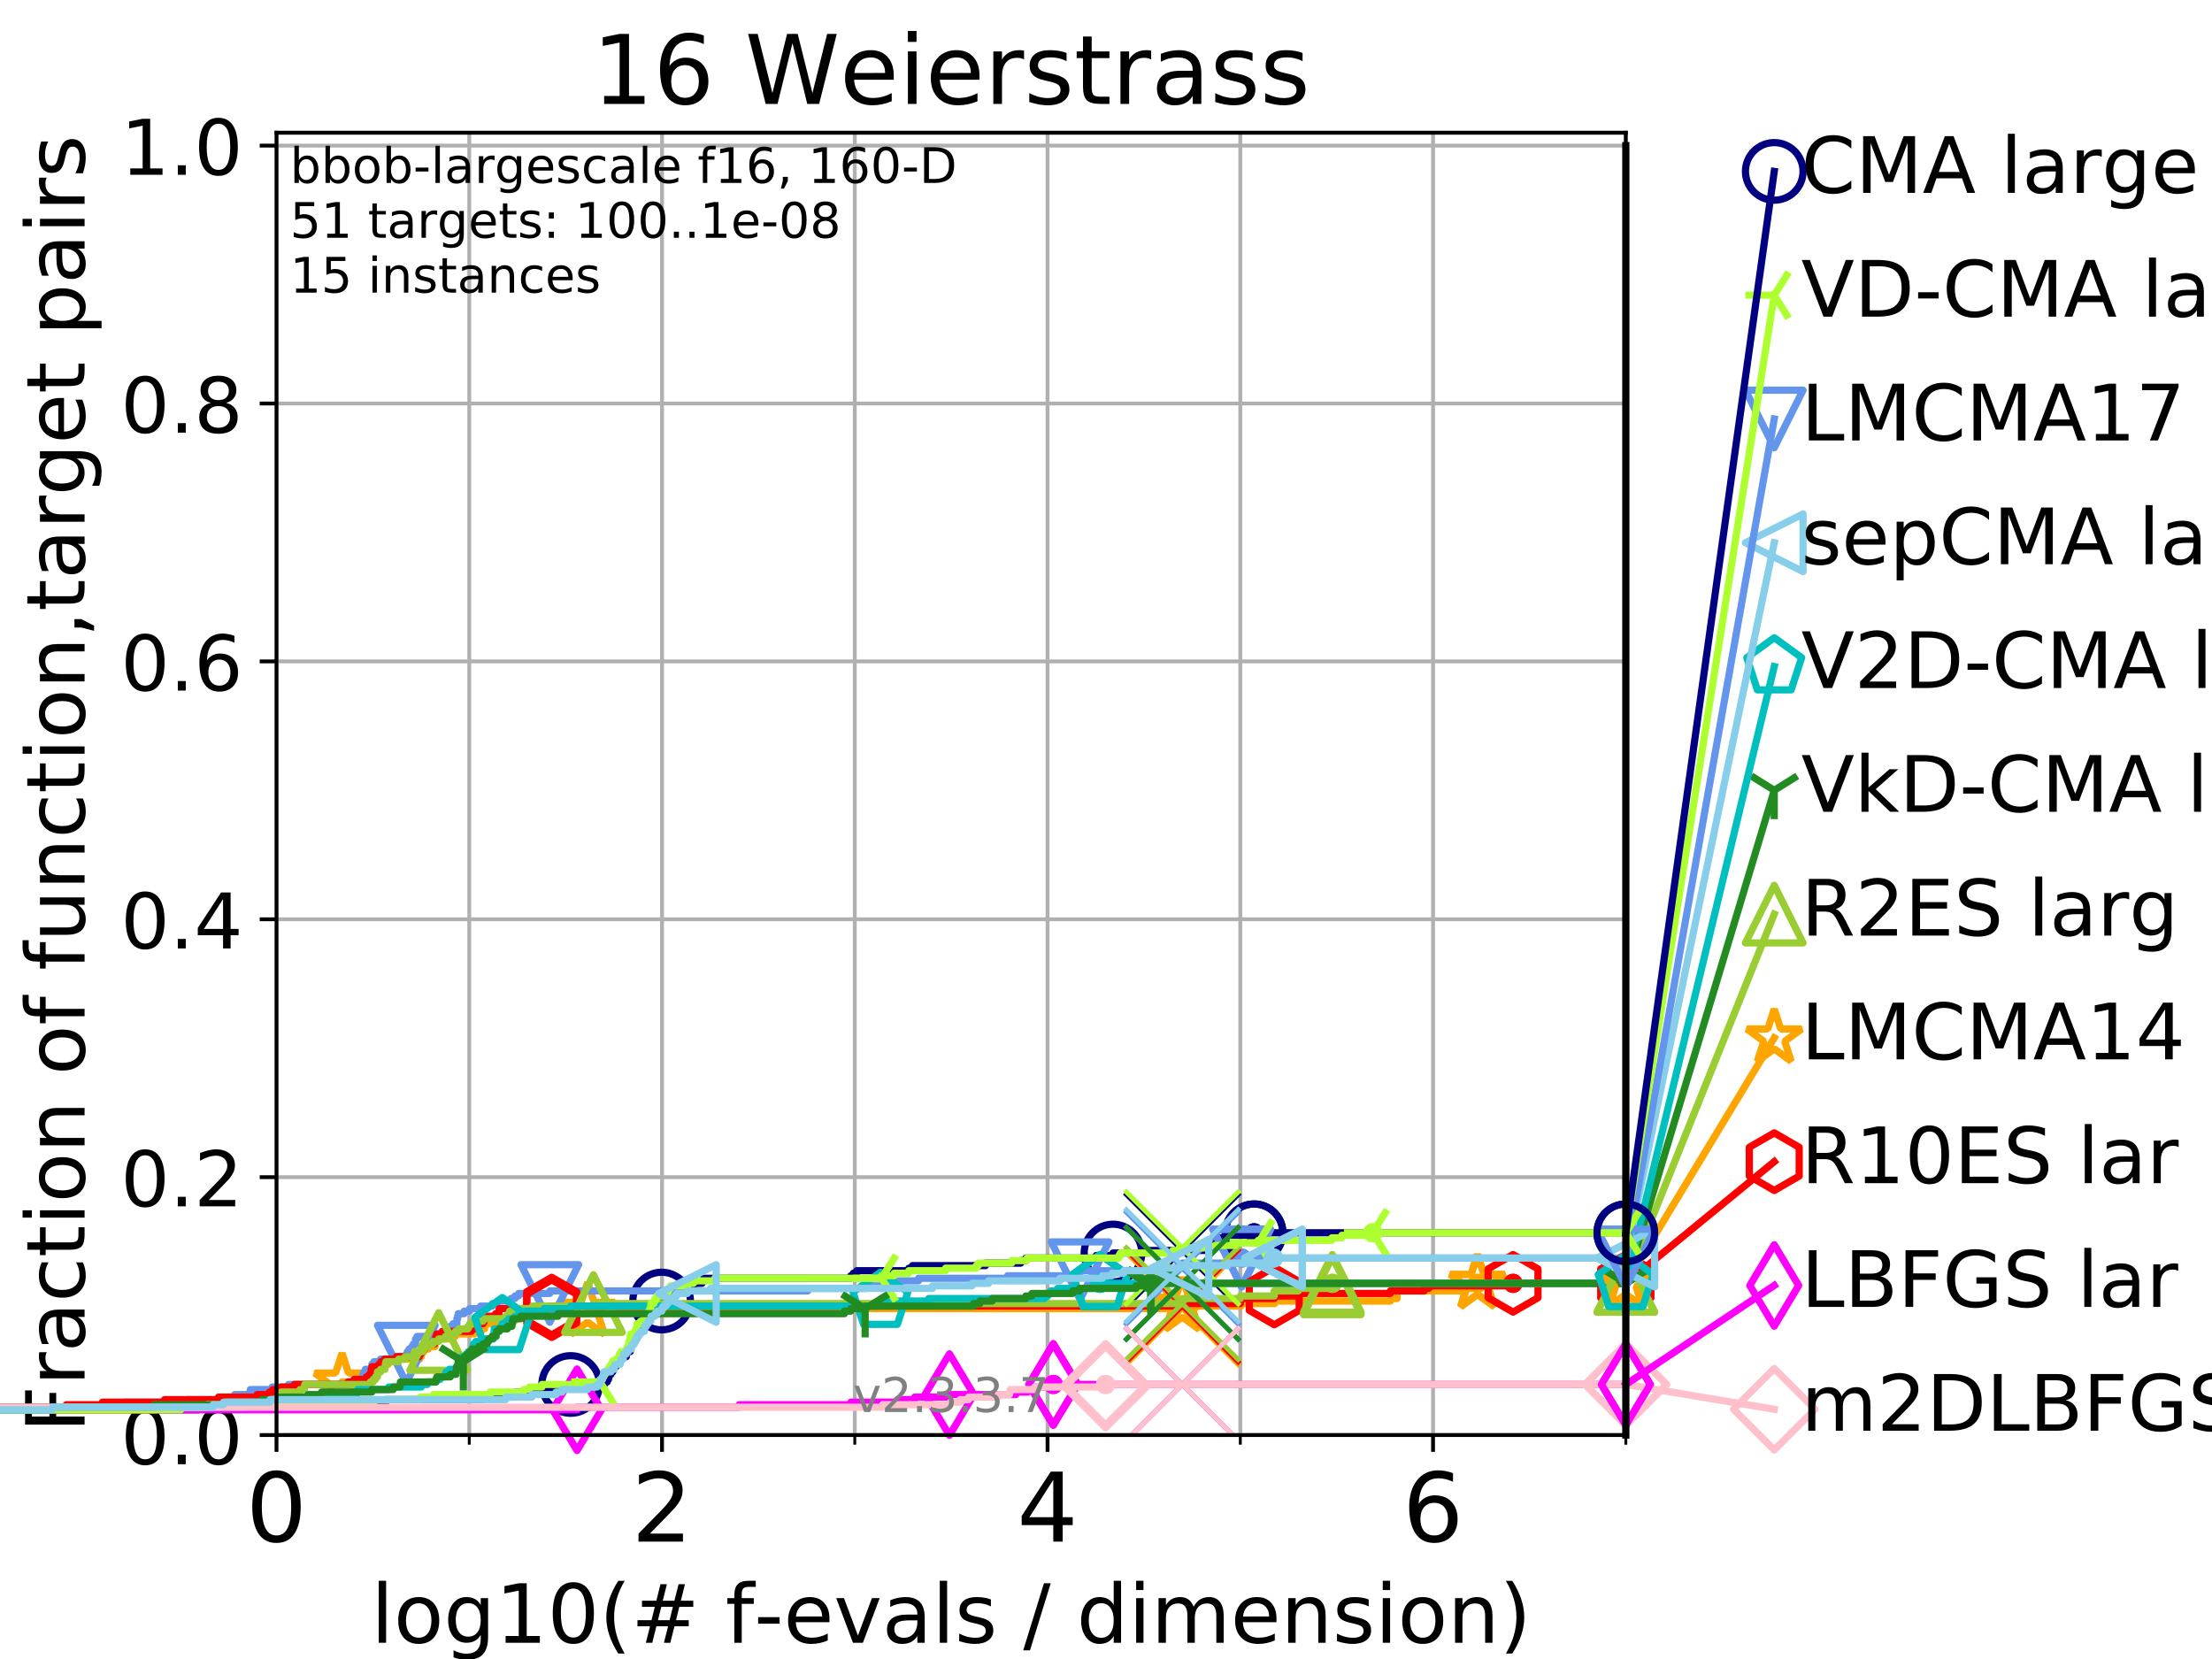<?xml version="1.0" encoding="utf-8" standalone="no"?>
<!DOCTYPE svg PUBLIC "-//W3C//DTD SVG 1.1//EN"
  "http://www.w3.org/Graphics/SVG/1.1/DTD/svg11.dtd">
<!-- Created with matplotlib (https://matplotlib.org/) -->
<svg height="345.6pt" version="1.1" viewBox="0 0 460.8 345.6" width="460.8pt" xmlns="http://www.w3.org/2000/svg" xmlns:xlink="http://www.w3.org/1999/xlink">
 <defs>
  <style type="text/css">
*{stroke-linecap:butt;stroke-linejoin:round;}
  </style>
 </defs>
 <g id="figure_1">
  <g id="patch_1">
   <path d="M 0 345.6 
L 460.8 345.6 
L 460.8 0 
L 0 0 
z
" style="fill:#ffffff;"/>
  </g>
  <g id="axes_1">
   <g id="patch_2">
    <path d="M 57.6 298.944 
L 338.688 298.944 
L 338.688 27.648 
L 57.6 27.648 
z
" style="fill:#ffffff;"/>
   </g>
   <g id="matplotlib.axis_1">
    <g id="xtick_1">
     <g id="line2d_1">
      <path clip-path="url(#p9c6adb1277)" d="M 57.6 298.944 
L 57.6 27.648 
" style="fill:none;stroke:#b0b0b0;stroke-linecap:square;stroke-width:0.8;"/>
     </g>
     <g id="line2d_2">
      <defs>
       <path d="M 0 0 
L 0 3.5 
" id="m4d200f7796" style="stroke:#000000;stroke-width:0.8;"/>
      </defs>
      <g>
       <use style="stroke:#000000;stroke-width:0.8;" x="57.6" xlink:href="#m4d200f7796" y="298.944"/>
      </g>
     </g>
     <g id="text_1">
      <!-- 0 -->
      <defs>
       <path d="M 31.781 66.406 
Q 24.172 66.406 20.328 58.906 
Q 16.5 51.422 16.5 36.375 
Q 16.5 21.391 20.328 13.891 
Q 24.172 6.391 31.781 6.391 
Q 39.453 6.391 43.281 13.891 
Q 47.125 21.391 47.125 36.375 
Q 47.125 51.422 43.281 58.906 
Q 39.453 66.406 31.781 66.406 
z
M 31.781 74.219 
Q 44.047 74.219 50.516 64.516 
Q 56.984 54.828 56.984 36.375 
Q 56.984 17.969 50.516 8.266 
Q 44.047 -1.422 31.781 -1.422 
Q 19.531 -1.422 13.062 8.266 
Q 6.594 17.969 6.594 36.375 
Q 6.594 54.828 13.062 64.516 
Q 19.531 74.219 31.781 74.219 
z
" id="DejaVuSans-48"/>
      </defs>
      <g transform="translate(51.237 321.141)scale(0.2 -0.2)">
       <use xlink:href="#DejaVuSans-48"/>
      </g>
     </g>
    </g>
    <g id="xtick_2">
     <g id="line2d_3">
      <path clip-path="url(#p9c6adb1277)" d="M 137.911 298.944 
L 137.911 27.648 
" style="fill:none;stroke:#b0b0b0;stroke-linecap:square;stroke-width:0.8;"/>
     </g>
     <g id="line2d_4">
      <g>
       <use style="stroke:#000000;stroke-width:0.8;" x="137.911" xlink:href="#m4d200f7796" y="298.944"/>
      </g>
     </g>
     <g id="text_2">
      <!-- 2 -->
      <defs>
       <path d="M 19.188 8.297 
L 53.609 8.297 
L 53.609 0 
L 7.328 0 
L 7.328 8.297 
Q 12.938 14.109 22.625 23.891 
Q 32.328 33.688 34.812 36.531 
Q 39.547 41.844 41.422 45.531 
Q 43.312 49.219 43.312 52.781 
Q 43.312 58.594 39.234 62.25 
Q 35.156 65.922 28.609 65.922 
Q 23.969 65.922 18.812 64.312 
Q 13.672 62.703 7.812 59.422 
L 7.812 69.391 
Q 13.766 71.781 18.938 73 
Q 24.125 74.219 28.422 74.219 
Q 39.75 74.219 46.484 68.547 
Q 53.219 62.891 53.219 53.422 
Q 53.219 48.922 51.531 44.891 
Q 49.859 40.875 45.406 35.406 
Q 44.188 33.984 37.641 27.219 
Q 31.109 20.453 19.188 8.297 
z
" id="DejaVuSans-50"/>
      </defs>
      <g transform="translate(131.548 321.141)scale(0.2 -0.2)">
       <use xlink:href="#DejaVuSans-50"/>
      </g>
     </g>
    </g>
    <g id="xtick_3">
     <g id="line2d_5">
      <path clip-path="url(#p9c6adb1277)" d="M 218.222 298.944 
L 218.222 27.648 
" style="fill:none;stroke:#b0b0b0;stroke-linecap:square;stroke-width:0.8;"/>
     </g>
     <g id="line2d_6">
      <g>
       <use style="stroke:#000000;stroke-width:0.8;" x="218.222" xlink:href="#m4d200f7796" y="298.944"/>
      </g>
     </g>
     <g id="text_3">
      <!-- 4 -->
      <defs>
       <path d="M 37.797 64.312 
L 12.891 25.391 
L 37.797 25.391 
z
M 35.203 72.906 
L 47.609 72.906 
L 47.609 25.391 
L 58.016 25.391 
L 58.016 17.188 
L 47.609 17.188 
L 47.609 0 
L 37.797 0 
L 37.797 17.188 
L 4.891 17.188 
L 4.891 26.703 
z
" id="DejaVuSans-52"/>
      </defs>
      <g transform="translate(211.859 321.141)scale(0.2 -0.2)">
       <use xlink:href="#DejaVuSans-52"/>
      </g>
     </g>
    </g>
    <g id="xtick_4">
     <g id="line2d_7">
      <path clip-path="url(#p9c6adb1277)" d="M 298.533 298.944 
L 298.533 27.648 
" style="fill:none;stroke:#b0b0b0;stroke-linecap:square;stroke-width:0.8;"/>
     </g>
     <g id="line2d_8">
      <g>
       <use style="stroke:#000000;stroke-width:0.8;" x="298.533" xlink:href="#m4d200f7796" y="298.944"/>
      </g>
     </g>
     <g id="text_4">
      <!-- 6 -->
      <defs>
       <path d="M 33.016 40.375 
Q 26.375 40.375 22.484 35.828 
Q 18.609 31.297 18.609 23.391 
Q 18.609 15.531 22.484 10.953 
Q 26.375 6.391 33.016 6.391 
Q 39.656 6.391 43.531 10.953 
Q 47.406 15.531 47.406 23.391 
Q 47.406 31.297 43.531 35.828 
Q 39.656 40.375 33.016 40.375 
z
M 52.594 71.297 
L 52.594 62.312 
Q 48.875 64.062 45.094 64.984 
Q 41.312 65.922 37.594 65.922 
Q 27.828 65.922 22.672 59.328 
Q 17.531 52.734 16.797 39.406 
Q 19.672 43.656 24.016 45.922 
Q 28.375 48.188 33.594 48.188 
Q 44.578 48.188 50.953 41.516 
Q 57.328 34.859 57.328 23.391 
Q 57.328 12.156 50.688 5.359 
Q 44.047 -1.422 33.016 -1.422 
Q 20.359 -1.422 13.672 8.266 
Q 6.984 17.969 6.984 36.375 
Q 6.984 53.656 15.188 63.938 
Q 23.391 74.219 37.203 74.219 
Q 40.922 74.219 44.703 73.484 
Q 48.484 72.75 52.594 71.297 
z
" id="DejaVuSans-54"/>
      </defs>
      <g transform="translate(292.17 321.141)scale(0.2 -0.2)">
       <use xlink:href="#DejaVuSans-54"/>
      </g>
     </g>
    </g>
    <g id="xtick_5">
     <g id="line2d_9">
      <path clip-path="url(#p9c6adb1277)" d="M 97.755 298.944 
L 97.755 27.648 
" style="fill:none;stroke:#b0b0b0;stroke-linecap:square;stroke-width:0.8;"/>
     </g>
     <g id="line2d_10">
      <defs>
       <path d="M 0 0 
L 0 2 
" id="m58f9961a49" style="stroke:#000000;stroke-width:0.6;"/>
      </defs>
      <g>
       <use style="stroke:#000000;stroke-width:0.6;" x="97.755" xlink:href="#m58f9961a49" y="298.944"/>
      </g>
     </g>
    </g>
    <g id="xtick_6">
     <g id="line2d_11">
      <path clip-path="url(#p9c6adb1277)" d="M 178.066 298.944 
L 178.066 27.648 
" style="fill:none;stroke:#b0b0b0;stroke-linecap:square;stroke-width:0.8;"/>
     </g>
     <g id="line2d_12">
      <g>
       <use style="stroke:#000000;stroke-width:0.6;" x="178.066" xlink:href="#m58f9961a49" y="298.944"/>
      </g>
     </g>
    </g>
    <g id="xtick_7">
     <g id="line2d_13">
      <path clip-path="url(#p9c6adb1277)" d="M 258.377 298.944 
L 258.377 27.648 
" style="fill:none;stroke:#b0b0b0;stroke-linecap:square;stroke-width:0.8;"/>
     </g>
     <g id="line2d_14">
      <g>
       <use style="stroke:#000000;stroke-width:0.6;" x="258.377" xlink:href="#m58f9961a49" y="298.944"/>
      </g>
     </g>
    </g>
    <g id="xtick_8">
     <g id="line2d_15">
      <path clip-path="url(#p9c6adb1277)" d="M 338.688 298.944 
L 338.688 27.648 
" style="fill:none;stroke:#b0b0b0;stroke-linecap:square;stroke-width:0.8;"/>
     </g>
     <g id="line2d_16">
      <g>
       <use style="stroke:#000000;stroke-width:0.6;" x="338.688" xlink:href="#m58f9961a49" y="298.944"/>
      </g>
     </g>
    </g>
    <g id="text_5">
     <!-- log10(# f-evals / dimension) -->
     <defs>
      <path d="M 9.422 75.984 
L 18.406 75.984 
L 18.406 0 
L 9.422 0 
z
" id="DejaVuSans-108"/>
      <path d="M 30.609 48.391 
Q 23.391 48.391 19.188 42.75 
Q 14.984 37.109 14.984 27.297 
Q 14.984 17.484 19.156 11.844 
Q 23.344 6.203 30.609 6.203 
Q 37.797 6.203 41.984 11.859 
Q 46.188 17.531 46.188 27.297 
Q 46.188 37.016 41.984 42.703 
Q 37.797 48.391 30.609 48.391 
z
M 30.609 56 
Q 42.328 56 49.016 48.375 
Q 55.719 40.766 55.719 27.297 
Q 55.719 13.875 49.016 6.219 
Q 42.328 -1.422 30.609 -1.422 
Q 18.844 -1.422 12.172 6.219 
Q 5.516 13.875 5.516 27.297 
Q 5.516 40.766 12.172 48.375 
Q 18.844 56 30.609 56 
z
" id="DejaVuSans-111"/>
      <path d="M 45.406 27.984 
Q 45.406 37.75 41.375 43.109 
Q 37.359 48.484 30.078 48.484 
Q 22.859 48.484 18.828 43.109 
Q 14.797 37.75 14.797 27.984 
Q 14.797 18.266 18.828 12.891 
Q 22.859 7.516 30.078 7.516 
Q 37.359 7.516 41.375 12.891 
Q 45.406 18.266 45.406 27.984 
z
M 54.391 6.781 
Q 54.391 -7.172 48.188 -13.984 
Q 42 -20.797 29.203 -20.797 
Q 24.469 -20.797 20.266 -20.094 
Q 16.062 -19.391 12.109 -17.922 
L 12.109 -9.188 
Q 16.062 -11.328 19.922 -12.344 
Q 23.781 -13.375 27.781 -13.375 
Q 36.625 -13.375 41.016 -8.766 
Q 45.406 -4.156 45.406 5.172 
L 45.406 9.625 
Q 42.625 4.781 38.281 2.391 
Q 33.938 0 27.875 0 
Q 17.828 0 11.672 7.656 
Q 5.516 15.328 5.516 27.984 
Q 5.516 40.672 11.672 48.328 
Q 17.828 56 27.875 56 
Q 33.938 56 38.281 53.609 
Q 42.625 51.219 45.406 46.391 
L 45.406 54.688 
L 54.391 54.688 
z
" id="DejaVuSans-103"/>
      <path d="M 12.406 8.297 
L 28.516 8.297 
L 28.516 63.922 
L 10.984 60.406 
L 10.984 69.391 
L 28.422 72.906 
L 38.281 72.906 
L 38.281 8.297 
L 54.391 8.297 
L 54.391 0 
L 12.406 0 
z
" id="DejaVuSans-49"/>
      <path d="M 31 75.875 
Q 24.469 64.656 21.281 53.656 
Q 18.109 42.672 18.109 31.391 
Q 18.109 20.125 21.312 9.062 
Q 24.516 -2 31 -13.188 
L 23.188 -13.188 
Q 15.875 -1.703 12.234 9.375 
Q 8.594 20.453 8.594 31.391 
Q 8.594 42.281 12.203 53.312 
Q 15.828 64.359 23.188 75.875 
z
" id="DejaVuSans-40"/>
      <path d="M 51.125 44 
L 36.922 44 
L 32.812 27.688 
L 47.125 27.688 
z
M 43.797 71.781 
L 38.719 51.516 
L 52.984 51.516 
L 58.109 71.781 
L 65.922 71.781 
L 60.891 51.516 
L 76.125 51.516 
L 76.125 44 
L 58.984 44 
L 54.984 27.688 
L 70.516 27.688 
L 70.516 20.219 
L 53.078 20.219 
L 48 0 
L 40.188 0 
L 45.219 20.219 
L 30.906 20.219 
L 25.875 0 
L 18.016 0 
L 23.094 20.219 
L 7.719 20.219 
L 7.719 27.688 
L 24.906 27.688 
L 29 44 
L 13.281 44 
L 13.281 51.516 
L 30.906 51.516 
L 35.891 71.781 
z
" id="DejaVuSans-35"/>
      <path id="DejaVuSans-32"/>
      <path d="M 37.109 75.984 
L 37.109 68.5 
L 28.516 68.5 
Q 23.688 68.5 21.797 66.547 
Q 19.922 64.594 19.922 59.516 
L 19.922 54.688 
L 34.719 54.688 
L 34.719 47.703 
L 19.922 47.703 
L 19.922 0 
L 10.891 0 
L 10.891 47.703 
L 2.297 47.703 
L 2.297 54.688 
L 10.891 54.688 
L 10.891 58.5 
Q 10.891 67.625 15.141 71.797 
Q 19.391 75.984 28.609 75.984 
z
" id="DejaVuSans-102"/>
      <path d="M 4.891 31.391 
L 31.203 31.391 
L 31.203 23.391 
L 4.891 23.391 
z
" id="DejaVuSans-45"/>
      <path d="M 56.203 29.594 
L 56.203 25.203 
L 14.891 25.203 
Q 15.484 15.922 20.484 11.062 
Q 25.484 6.203 34.422 6.203 
Q 39.594 6.203 44.453 7.469 
Q 49.312 8.734 54.109 11.281 
L 54.109 2.781 
Q 49.266 0.734 44.188 -0.344 
Q 39.109 -1.422 33.891 -1.422 
Q 20.797 -1.422 13.156 6.188 
Q 5.516 13.812 5.516 26.812 
Q 5.516 40.234 12.766 48.109 
Q 20.016 56 32.328 56 
Q 43.359 56 49.781 48.891 
Q 56.203 41.797 56.203 29.594 
z
M 47.219 32.234 
Q 47.125 39.594 43.094 43.984 
Q 39.062 48.391 32.422 48.391 
Q 24.906 48.391 20.391 44.141 
Q 15.875 39.891 15.188 32.172 
z
" id="DejaVuSans-101"/>
      <path d="M 2.984 54.688 
L 12.5 54.688 
L 29.594 8.797 
L 46.688 54.688 
L 56.203 54.688 
L 35.688 0 
L 23.484 0 
z
" id="DejaVuSans-118"/>
      <path d="M 34.281 27.484 
Q 23.391 27.484 19.188 25 
Q 14.984 22.516 14.984 16.5 
Q 14.984 11.719 18.141 8.906 
Q 21.297 6.109 26.703 6.109 
Q 34.188 6.109 38.703 11.406 
Q 43.219 16.703 43.219 25.484 
L 43.219 27.484 
z
M 52.203 31.203 
L 52.203 0 
L 43.219 0 
L 43.219 8.297 
Q 40.141 3.328 35.547 0.953 
Q 30.953 -1.422 24.312 -1.422 
Q 15.922 -1.422 10.953 3.297 
Q 6 8.016 6 15.922 
Q 6 25.141 12.172 29.828 
Q 18.359 34.516 30.609 34.516 
L 43.219 34.516 
L 43.219 35.406 
Q 43.219 41.609 39.141 45 
Q 35.062 48.391 27.688 48.391 
Q 23 48.391 18.547 47.266 
Q 14.109 46.141 10.016 43.891 
L 10.016 52.203 
Q 14.938 54.109 19.578 55.047 
Q 24.219 56 28.609 56 
Q 40.484 56 46.344 49.844 
Q 52.203 43.703 52.203 31.203 
z
" id="DejaVuSans-97"/>
      <path d="M 44.281 53.078 
L 44.281 44.578 
Q 40.484 46.531 36.375 47.5 
Q 32.281 48.484 27.875 48.484 
Q 21.188 48.484 17.844 46.438 
Q 14.5 44.391 14.5 40.281 
Q 14.5 37.156 16.891 35.375 
Q 19.281 33.594 26.516 31.984 
L 29.594 31.297 
Q 39.156 29.25 43.188 25.516 
Q 47.219 21.781 47.219 15.094 
Q 47.219 7.469 41.188 3.016 
Q 35.156 -1.422 24.609 -1.422 
Q 20.219 -1.422 15.453 -0.562 
Q 10.688 0.297 5.422 2 
L 5.422 11.281 
Q 10.406 8.688 15.234 7.391 
Q 20.062 6.109 24.812 6.109 
Q 31.156 6.109 34.562 8.281 
Q 37.984 10.453 37.984 14.406 
Q 37.984 18.062 35.516 20.016 
Q 33.062 21.969 24.703 23.781 
L 21.578 24.516 
Q 13.234 26.266 9.516 29.906 
Q 5.812 33.547 5.812 39.891 
Q 5.812 47.609 11.281 51.797 
Q 16.75 56 26.812 56 
Q 31.781 56 36.172 55.266 
Q 40.578 54.547 44.281 53.078 
z
" id="DejaVuSans-115"/>
      <path d="M 25.391 72.906 
L 33.688 72.906 
L 8.297 -9.281 
L 0 -9.281 
z
" id="DejaVuSans-47"/>
      <path d="M 45.406 46.391 
L 45.406 75.984 
L 54.391 75.984 
L 54.391 0 
L 45.406 0 
L 45.406 8.203 
Q 42.578 3.328 38.25 0.953 
Q 33.938 -1.422 27.875 -1.422 
Q 17.969 -1.422 11.734 6.484 
Q 5.516 14.406 5.516 27.297 
Q 5.516 40.188 11.734 48.094 
Q 17.969 56 27.875 56 
Q 33.938 56 38.25 53.625 
Q 42.578 51.266 45.406 46.391 
z
M 14.797 27.297 
Q 14.797 17.391 18.875 11.75 
Q 22.953 6.109 30.078 6.109 
Q 37.203 6.109 41.297 11.75 
Q 45.406 17.391 45.406 27.297 
Q 45.406 37.203 41.297 42.844 
Q 37.203 48.484 30.078 48.484 
Q 22.953 48.484 18.875 42.844 
Q 14.797 37.203 14.797 27.297 
z
" id="DejaVuSans-100"/>
      <path d="M 9.422 54.688 
L 18.406 54.688 
L 18.406 0 
L 9.422 0 
z
M 9.422 75.984 
L 18.406 75.984 
L 18.406 64.594 
L 9.422 64.594 
z
" id="DejaVuSans-105"/>
      <path d="M 52 44.188 
Q 55.375 50.25 60.062 53.125 
Q 64.75 56 71.094 56 
Q 79.641 56 84.281 50.016 
Q 88.922 44.047 88.922 33.016 
L 88.922 0 
L 79.891 0 
L 79.891 32.719 
Q 79.891 40.578 77.094 44.375 
Q 74.312 48.188 68.609 48.188 
Q 61.625 48.188 57.562 43.547 
Q 53.516 38.922 53.516 30.906 
L 53.516 0 
L 44.484 0 
L 44.484 32.719 
Q 44.484 40.625 41.703 44.406 
Q 38.922 48.188 33.109 48.188 
Q 26.219 48.188 22.156 43.531 
Q 18.109 38.875 18.109 30.906 
L 18.109 0 
L 9.078 0 
L 9.078 54.688 
L 18.109 54.688 
L 18.109 46.188 
Q 21.188 51.219 25.484 53.609 
Q 29.781 56 35.688 56 
Q 41.656 56 45.828 52.969 
Q 50 49.953 52 44.188 
z
" id="DejaVuSans-109"/>
      <path d="M 54.891 33.016 
L 54.891 0 
L 45.906 0 
L 45.906 32.719 
Q 45.906 40.484 42.875 44.328 
Q 39.844 48.188 33.797 48.188 
Q 26.516 48.188 22.312 43.547 
Q 18.109 38.922 18.109 30.906 
L 18.109 0 
L 9.078 0 
L 9.078 54.688 
L 18.109 54.688 
L 18.109 46.188 
Q 21.344 51.125 25.703 53.562 
Q 30.078 56 35.797 56 
Q 45.219 56 50.047 50.172 
Q 54.891 44.344 54.891 33.016 
z
" id="DejaVuSans-110"/>
      <path d="M 8.016 75.875 
L 15.828 75.875 
Q 23.141 64.359 26.781 53.312 
Q 30.422 42.281 30.422 31.391 
Q 30.422 20.453 26.781 9.375 
Q 23.141 -1.703 15.828 -13.188 
L 8.016 -13.188 
Q 14.5 -2 17.703 9.062 
Q 20.906 20.125 20.906 31.391 
Q 20.906 42.672 17.703 53.656 
Q 14.5 64.656 8.016 75.875 
z
" id="DejaVuSans-41"/>
     </defs>
     <g transform="translate(77.303 342.218)scale(0.17 -0.17)">
      <use xlink:href="#DejaVuSans-108"/>
      <use x="27.783" xlink:href="#DejaVuSans-111"/>
      <use x="88.965" xlink:href="#DejaVuSans-103"/>
      <use x="152.441" xlink:href="#DejaVuSans-49"/>
      <use x="216.064" xlink:href="#DejaVuSans-48"/>
      <use x="279.688" xlink:href="#DejaVuSans-40"/>
      <use x="318.701" xlink:href="#DejaVuSans-35"/>
      <use x="402.49" xlink:href="#DejaVuSans-32"/>
      <use x="434.277" xlink:href="#DejaVuSans-102"/>
      <use x="469.404" xlink:href="#DejaVuSans-45"/>
      <use x="505.488" xlink:href="#DejaVuSans-101"/>
      <use x="567.012" xlink:href="#DejaVuSans-118"/>
      <use x="626.191" xlink:href="#DejaVuSans-97"/>
      <use x="687.471" xlink:href="#DejaVuSans-108"/>
      <use x="715.254" xlink:href="#DejaVuSans-115"/>
      <use x="767.354" xlink:href="#DejaVuSans-32"/>
      <use x="799.141" xlink:href="#DejaVuSans-47"/>
      <use x="832.832" xlink:href="#DejaVuSans-32"/>
      <use x="864.619" xlink:href="#DejaVuSans-100"/>
      <use x="928.096" xlink:href="#DejaVuSans-105"/>
      <use x="955.879" xlink:href="#DejaVuSans-109"/>
      <use x="1053.291" xlink:href="#DejaVuSans-101"/>
      <use x="1114.814" xlink:href="#DejaVuSans-110"/>
      <use x="1178.193" xlink:href="#DejaVuSans-115"/>
      <use x="1230.293" xlink:href="#DejaVuSans-105"/>
      <use x="1258.076" xlink:href="#DejaVuSans-111"/>
      <use x="1319.258" xlink:href="#DejaVuSans-110"/>
      <use x="1382.637" xlink:href="#DejaVuSans-41"/>
     </g>
    </g>
   </g>
   <g id="matplotlib.axis_2">
    <g id="ytick_1">
     <g id="line2d_17">
      <path clip-path="url(#p9c6adb1277)" d="M 57.6 298.944 
L 338.688 298.944 
" style="fill:none;stroke:#b0b0b0;stroke-linecap:square;stroke-width:0.8;"/>
     </g>
     <g id="line2d_18">
      <defs>
       <path d="M 0 0 
L -3.5 0 
" id="ma6908fb6b2" style="stroke:#000000;stroke-width:0.8;"/>
      </defs>
      <g>
       <use style="stroke:#000000;stroke-width:0.8;" x="57.6" xlink:href="#ma6908fb6b2" y="298.944"/>
      </g>
     </g>
     <g id="text_6">
      <!-- 0.0 -->
      <defs>
       <path d="M 10.688 12.406 
L 21 12.406 
L 21 0 
L 10.688 0 
z
" id="DejaVuSans-46"/>
      </defs>
      <g transform="translate(25.155 305.023)scale(0.16 -0.16)">
       <use xlink:href="#DejaVuSans-48"/>
       <use x="63.623" xlink:href="#DejaVuSans-46"/>
       <use x="95.41" xlink:href="#DejaVuSans-48"/>
      </g>
     </g>
    </g>
    <g id="ytick_2">
     <g id="line2d_19">
      <path clip-path="url(#p9c6adb1277)" d="M 57.6 245.222 
L 338.688 245.222 
" style="fill:none;stroke:#b0b0b0;stroke-linecap:square;stroke-width:0.8;"/>
     </g>
     <g id="line2d_20">
      <g>
       <use style="stroke:#000000;stroke-width:0.8;" x="57.6" xlink:href="#ma6908fb6b2" y="245.222"/>
      </g>
     </g>
     <g id="text_7">
      <!-- 0.2 -->
      <g transform="translate(25.155 251.301)scale(0.16 -0.16)">
       <use xlink:href="#DejaVuSans-48"/>
       <use x="63.623" xlink:href="#DejaVuSans-46"/>
       <use x="95.41" xlink:href="#DejaVuSans-50"/>
      </g>
     </g>
    </g>
    <g id="ytick_3">
     <g id="line2d_21">
      <path clip-path="url(#p9c6adb1277)" d="M 57.6 191.5 
L 338.688 191.5 
" style="fill:none;stroke:#b0b0b0;stroke-linecap:square;stroke-width:0.8;"/>
     </g>
     <g id="line2d_22">
      <g>
       <use style="stroke:#000000;stroke-width:0.8;" x="57.6" xlink:href="#ma6908fb6b2" y="191.5"/>
      </g>
     </g>
     <g id="text_8">
      <!-- 0.4 -->
      <g transform="translate(25.155 197.579)scale(0.16 -0.16)">
       <use xlink:href="#DejaVuSans-48"/>
       <use x="63.623" xlink:href="#DejaVuSans-46"/>
       <use x="95.41" xlink:href="#DejaVuSans-52"/>
      </g>
     </g>
    </g>
    <g id="ytick_4">
     <g id="line2d_23">
      <path clip-path="url(#p9c6adb1277)" d="M 57.6 137.778 
L 338.688 137.778 
" style="fill:none;stroke:#b0b0b0;stroke-linecap:square;stroke-width:0.8;"/>
     </g>
     <g id="line2d_24">
      <g>
       <use style="stroke:#000000;stroke-width:0.8;" x="57.6" xlink:href="#ma6908fb6b2" y="137.778"/>
      </g>
     </g>
     <g id="text_9">
      <!-- 0.6 -->
      <g transform="translate(25.155 143.857)scale(0.16 -0.16)">
       <use xlink:href="#DejaVuSans-48"/>
       <use x="63.623" xlink:href="#DejaVuSans-46"/>
       <use x="95.41" xlink:href="#DejaVuSans-54"/>
      </g>
     </g>
    </g>
    <g id="ytick_5">
     <g id="line2d_25">
      <path clip-path="url(#p9c6adb1277)" d="M 57.6 84.056 
L 338.688 84.056 
" style="fill:none;stroke:#b0b0b0;stroke-linecap:square;stroke-width:0.8;"/>
     </g>
     <g id="line2d_26">
      <g>
       <use style="stroke:#000000;stroke-width:0.8;" x="57.6" xlink:href="#ma6908fb6b2" y="84.056"/>
      </g>
     </g>
     <g id="text_10">
      <!-- 0.8 -->
      <defs>
       <path d="M 31.781 34.625 
Q 24.75 34.625 20.719 30.859 
Q 16.703 27.094 16.703 20.516 
Q 16.703 13.922 20.719 10.156 
Q 24.75 6.391 31.781 6.391 
Q 38.812 6.391 42.859 10.172 
Q 46.922 13.969 46.922 20.516 
Q 46.922 27.094 42.891 30.859 
Q 38.875 34.625 31.781 34.625 
z
M 21.922 38.812 
Q 15.578 40.375 12.031 44.719 
Q 8.5 49.078 8.5 55.328 
Q 8.5 64.062 14.719 69.141 
Q 20.953 74.219 31.781 74.219 
Q 42.672 74.219 48.875 69.141 
Q 55.078 64.062 55.078 55.328 
Q 55.078 49.078 51.531 44.719 
Q 48 40.375 41.703 38.812 
Q 48.828 37.156 52.797 32.312 
Q 56.781 27.484 56.781 20.516 
Q 56.781 9.906 50.312 4.234 
Q 43.844 -1.422 31.781 -1.422 
Q 19.734 -1.422 13.25 4.234 
Q 6.781 9.906 6.781 20.516 
Q 6.781 27.484 10.781 32.312 
Q 14.797 37.156 21.922 38.812 
z
M 18.312 54.391 
Q 18.312 48.734 21.844 45.562 
Q 25.391 42.391 31.781 42.391 
Q 38.141 42.391 41.719 45.562 
Q 45.312 48.734 45.312 54.391 
Q 45.312 60.062 41.719 63.234 
Q 38.141 66.406 31.781 66.406 
Q 25.391 66.406 21.844 63.234 
Q 18.312 60.062 18.312 54.391 
z
" id="DejaVuSans-56"/>
      </defs>
      <g transform="translate(25.155 90.135)scale(0.16 -0.16)">
       <use xlink:href="#DejaVuSans-48"/>
       <use x="63.623" xlink:href="#DejaVuSans-46"/>
       <use x="95.41" xlink:href="#DejaVuSans-56"/>
      </g>
     </g>
    </g>
    <g id="ytick_6">
     <g id="line2d_27">
      <path clip-path="url(#p9c6adb1277)" d="M 57.6 30.334 
L 338.688 30.334 
" style="fill:none;stroke:#b0b0b0;stroke-linecap:square;stroke-width:0.8;"/>
     </g>
     <g id="line2d_28">
      <g>
       <use style="stroke:#000000;stroke-width:0.8;" x="57.6" xlink:href="#ma6908fb6b2" y="30.334"/>
      </g>
     </g>
     <g id="text_11">
      <!-- 1.0 -->
      <g transform="translate(25.155 36.413)scale(0.16 -0.16)">
       <use xlink:href="#DejaVuSans-49"/>
       <use x="63.623" xlink:href="#DejaVuSans-46"/>
       <use x="95.41" xlink:href="#DejaVuSans-48"/>
      </g>
     </g>
    </g>
    <g id="text_12">
     <!-- Fraction of function,target pairs -->
     <defs>
      <path d="M 9.812 72.906 
L 51.703 72.906 
L 51.703 64.594 
L 19.672 64.594 
L 19.672 43.109 
L 48.578 43.109 
L 48.578 34.812 
L 19.672 34.812 
L 19.672 0 
L 9.812 0 
z
" id="DejaVuSans-70"/>
      <path d="M 41.109 46.297 
Q 39.594 47.172 37.812 47.578 
Q 36.031 48 33.891 48 
Q 26.266 48 22.188 43.047 
Q 18.109 38.094 18.109 28.812 
L 18.109 0 
L 9.078 0 
L 9.078 54.688 
L 18.109 54.688 
L 18.109 46.188 
Q 20.953 51.172 25.484 53.578 
Q 30.031 56 36.531 56 
Q 37.453 56 38.578 55.875 
Q 39.703 55.766 41.062 55.516 
z
" id="DejaVuSans-114"/>
      <path d="M 48.781 52.594 
L 48.781 44.188 
Q 44.969 46.297 41.141 47.344 
Q 37.312 48.391 33.406 48.391 
Q 24.656 48.391 19.812 42.844 
Q 14.984 37.312 14.984 27.297 
Q 14.984 17.281 19.812 11.734 
Q 24.656 6.203 33.406 6.203 
Q 37.312 6.203 41.141 7.25 
Q 44.969 8.297 48.781 10.406 
L 48.781 2.094 
Q 45.016 0.344 40.984 -0.531 
Q 36.969 -1.422 32.422 -1.422 
Q 20.062 -1.422 12.781 6.344 
Q 5.516 14.109 5.516 27.297 
Q 5.516 40.672 12.859 48.328 
Q 20.219 56 33.016 56 
Q 37.156 56 41.109 55.141 
Q 45.062 54.297 48.781 52.594 
z
" id="DejaVuSans-99"/>
      <path d="M 18.312 70.219 
L 18.312 54.688 
L 36.812 54.688 
L 36.812 47.703 
L 18.312 47.703 
L 18.312 18.016 
Q 18.312 11.328 20.141 9.422 
Q 21.969 7.516 27.594 7.516 
L 36.812 7.516 
L 36.812 0 
L 27.594 0 
Q 17.188 0 13.234 3.875 
Q 9.281 7.766 9.281 18.016 
L 9.281 47.703 
L 2.688 47.703 
L 2.688 54.688 
L 9.281 54.688 
L 9.281 70.219 
z
" id="DejaVuSans-116"/>
      <path d="M 8.5 21.578 
L 8.5 54.688 
L 17.484 54.688 
L 17.484 21.922 
Q 17.484 14.156 20.5 10.266 
Q 23.531 6.391 29.594 6.391 
Q 36.859 6.391 41.078 11.031 
Q 45.312 15.672 45.312 23.688 
L 45.312 54.688 
L 54.297 54.688 
L 54.297 0 
L 45.312 0 
L 45.312 8.406 
Q 42.047 3.422 37.719 1 
Q 33.406 -1.422 27.688 -1.422 
Q 18.266 -1.422 13.375 4.438 
Q 8.5 10.297 8.5 21.578 
z
M 31.109 56 
z
" id="DejaVuSans-117"/>
      <path d="M 11.719 12.406 
L 22.016 12.406 
L 22.016 4 
L 14.016 -11.625 
L 7.719 -11.625 
L 11.719 4 
z
" id="DejaVuSans-44"/>
      <path d="M 18.109 8.203 
L 18.109 -20.797 
L 9.078 -20.797 
L 9.078 54.688 
L 18.109 54.688 
L 18.109 46.391 
Q 20.953 51.266 25.266 53.625 
Q 29.594 56 35.594 56 
Q 45.562 56 51.781 48.094 
Q 58.016 40.188 58.016 27.297 
Q 58.016 14.406 51.781 6.484 
Q 45.562 -1.422 35.594 -1.422 
Q 29.594 -1.422 25.266 0.953 
Q 20.953 3.328 18.109 8.203 
z
M 48.688 27.297 
Q 48.688 37.203 44.609 42.844 
Q 40.531 48.484 33.406 48.484 
Q 26.266 48.484 22.188 42.844 
Q 18.109 37.203 18.109 27.297 
Q 18.109 17.391 22.188 11.75 
Q 26.266 6.109 33.406 6.109 
Q 40.531 6.109 44.609 11.75 
Q 48.688 17.391 48.688 27.297 
z
" id="DejaVuSans-112"/>
     </defs>
     <g transform="translate(17.62 298.435)rotate(-90)scale(0.17 -0.17)">
      <use xlink:href="#DejaVuSans-70"/>
      <use x="57.41" xlink:href="#DejaVuSans-114"/>
      <use x="98.523" xlink:href="#DejaVuSans-97"/>
      <use x="159.803" xlink:href="#DejaVuSans-99"/>
      <use x="214.783" xlink:href="#DejaVuSans-116"/>
      <use x="253.992" xlink:href="#DejaVuSans-105"/>
      <use x="281.775" xlink:href="#DejaVuSans-111"/>
      <use x="342.957" xlink:href="#DejaVuSans-110"/>
      <use x="406.336" xlink:href="#DejaVuSans-32"/>
      <use x="438.123" xlink:href="#DejaVuSans-111"/>
      <use x="499.305" xlink:href="#DejaVuSans-102"/>
      <use x="534.51" xlink:href="#DejaVuSans-32"/>
      <use x="566.297" xlink:href="#DejaVuSans-102"/>
      <use x="601.502" xlink:href="#DejaVuSans-117"/>
      <use x="664.881" xlink:href="#DejaVuSans-110"/>
      <use x="728.26" xlink:href="#DejaVuSans-99"/>
      <use x="783.24" xlink:href="#DejaVuSans-116"/>
      <use x="822.449" xlink:href="#DejaVuSans-105"/>
      <use x="850.232" xlink:href="#DejaVuSans-111"/>
      <use x="911.414" xlink:href="#DejaVuSans-110"/>
      <use x="974.793" xlink:href="#DejaVuSans-44"/>
      <use x="1006.58" xlink:href="#DejaVuSans-116"/>
      <use x="1045.789" xlink:href="#DejaVuSans-97"/>
      <use x="1107.068" xlink:href="#DejaVuSans-114"/>
      <use x="1148.166" xlink:href="#DejaVuSans-103"/>
      <use x="1211.643" xlink:href="#DejaVuSans-101"/>
      <use x="1273.166" xlink:href="#DejaVuSans-116"/>
      <use x="1312.375" xlink:href="#DejaVuSans-32"/>
      <use x="1344.162" xlink:href="#DejaVuSans-112"/>
      <use x="1407.639" xlink:href="#DejaVuSans-97"/>
      <use x="1468.918" xlink:href="#DejaVuSans-105"/>
      <use x="1496.701" xlink:href="#DejaVuSans-114"/>
      <use x="1537.814" xlink:href="#DejaVuSans-115"/>
     </g>
    </g>
   </g>
   <g id="line2d_29">
    <defs>
     <path d="M 0 1.5 
C 0.398 1.5 0.779 1.342 1.061 1.061 
C 1.342 0.779 1.5 0.398 1.5 0 
C 1.5 -0.398 1.342 -0.779 1.061 -1.061 
C 0.779 -1.342 0.398 -1.5 0 -1.5 
C -0.398 -1.5 -0.779 -1.342 -1.061 -1.061 
C -1.342 -0.779 -1.5 -0.398 -1.5 0 
C -1.5 0.398 -1.342 0.779 -1.061 1.061 
C -0.779 1.342 -0.398 1.5 0 1.5 
z
" id="md2c3a27b7c" style="stroke:#000080;"/>
    </defs>
    <g>
     <use style="fill:#000080;stroke:#000080;" x="261.245" xlink:href="#md2c3a27b7c" y="256.809"/>
     <use style="fill:#000080;stroke:#000080;" x="261.245" xlink:href="#md2c3a27b7c" y="256.809"/>
    </g>
   </g>
   <g id="line2d_30">
    <path d="M -1 293.677 
L 41.346 293.677 
L 41.346 293.15 
L 51.38 293.15 
L 51.38 292.624 
L 59.063 292.624 
L 59.063 292.097 
L 80.387 292.097 
L 80.387 291.57 
L 100.493 291.57 
L 100.493 291.044 
L 106.64 291.044 
L 106.64 290.517 
L 107.502 290.517 
L 107.502 289.99 
L 110.173 289.99 
L 110.173 289.464 
L 114.656 289.464 
L 114.656 288.937 
L 118.881 288.937 
L 118.881 288.41 
L 125.903 288.41 
L 125.903 287.884 
L 126.48 287.884 
L 126.48 287.357 
L 126.759 287.357 
L 126.759 286.83 
L 126.892 286.83 
L 126.892 286.304 
L 127.266 286.304 
L 127.266 285.777 
L 127.662 285.777 
L 127.662 285.25 
L 127.838 285.25 
L 127.838 284.723 
L 128.319 284.723 
L 128.319 284.197 
L 128.57 284.197 
L 128.57 283.67 
L 128.86 283.67 
L 128.86 283.143 
L 129.024 283.143 
L 129.024 282.617 
L 130.475 282.617 
L 130.487 281.563 
L 131.292 281.563 
L 131.321 280.51 
L 131.489 280.51 
L 131.489 279.983 
L 131.932 279.983 
L 131.932 279.457 
L 132.095 279.457 
L 132.095 278.93 
L 132.611 278.93 
L 132.611 278.403 
L 132.831 278.403 
L 132.831 277.877 
L 133.176 277.877 
L 133.176 277.35 
L 133.593 277.35 
L 133.593 276.823 
L 133.736 276.823 
L 133.736 276.296 
L 134.059 276.296 
L 134.059 275.77 
L 134.192 275.77 
L 134.192 275.243 
L 134.498 275.243 
L 134.498 274.716 
L 135.246 274.716 
L 135.246 274.19 
L 135.943 274.19 
L 136.044 272.61 
L 137.142 272.61 
L 137.142 272.083 
L 137.367 272.083 
L 137.367 271.556 
L 137.782 271.556 
L 137.828 270.503 
L 138.546 270.503 
L 138.546 269.976 
L 139.047 269.976 
L 139.065 268.923 
L 141.554 268.923 
L 141.554 268.396 
L 141.766 268.396 
L 141.766 267.87 
L 144.455 267.87 
L 144.455 267.343 
L 146.248 267.343 
L 146.248 266.816 
L 146.59 266.816 
L 146.59 266.289 
L 177.23 266.289 
L 177.23 265.763 
L 177.764 265.763 
L 177.764 265.236 
L 178.482 265.236 
L 178.482 264.709 
L 189.338 264.709 
L 189.338 264.183 
L 190.076 264.183 
L 190.076 263.656 
L 205.286 263.656 
L 205.286 263.129 
L 212.637 263.129 
L 212.637 262.603 
L 213.734 262.603 
L 213.734 262.076 
L 228.353 262.076 
L 228.353 261.549 
L 231.853 261.549 
L 231.853 261.023 
L 239.471 261.023 
L 239.471 260.496 
L 250.771 260.496 
L 250.771 259.969 
L 252.612 259.969 
L 252.612 259.443 
L 253.336 259.443 
L 253.336 257.862 
L 255.299 257.862 
L 255.299 257.336 
L 261.245 257.336 
L 261.245 256.809 
L 338.688 256.809 
L 338.688 256.809 
" style="fill:none;stroke:#000080;stroke-linecap:square;stroke-width:1.5;"/>
   </g>
   <g id="line2d_31">
    <defs>
     <path d="M 0 6 
C 1.591 6 3.117 5.368 4.243 4.243 
C 5.368 3.117 6 1.591 6 0 
C 6 -1.591 5.368 -3.117 4.243 -4.243 
C 3.117 -5.368 1.591 -6 0 -6 
C -1.591 -6 -3.117 -5.368 -4.243 -4.243 
C -5.368 -3.117 -6 -1.591 -6 0 
C -6 1.591 -5.368 3.117 -4.243 4.243 
C -3.117 5.368 -1.591 6 0 6 
z
" id="me55b2d824e" style="stroke:#000080;stroke-width:1.5;"/>
    </defs>
    <g>
     <use style="fill-opacity:0;stroke:#000080;stroke-width:1.5;" x="118.881" xlink:href="#me55b2d824e" y="288.41"/>
     <use style="fill-opacity:0;stroke:#000080;stroke-width:1.5;" x="137.828" xlink:href="#me55b2d824e" y="271.03"/>
     <use style="fill-opacity:0;stroke:#000080;stroke-width:1.5;" x="231.853" xlink:href="#me55b2d824e" y="261.023"/>
     <use style="fill-opacity:0;stroke:#000080;stroke-width:1.5;" x="261.245" xlink:href="#me55b2d824e" y="256.809"/>
     <use style="fill-opacity:0;stroke:#000080;stroke-width:1.5;" x="261.245" xlink:href="#me55b2d824e" y="256.809"/>
     <use style="fill-opacity:0;stroke:#000080;stroke-width:1.5;" x="338.688" xlink:href="#me55b2d824e" y="256.809"/>
    </g>
   </g>
   <g id="line2d_32">
    <path style="fill:none;stroke:#000080;stroke-linecap:square;stroke-width:1.5;"/>
    <g/>
   </g>
   <g id="line2d_33">
    <path clip-path="url(#p9c6adb1277)" d="M 246.289 260.496 
" style="fill:none;stroke:#000080;stroke-linecap:square;stroke-width:1.5;"/>
    <defs>
     <path d="M -12 12 
L 12 -12 
M -12 -12 
L 12 12 
" id="md085ef240e" style="stroke:#000080;"/>
    </defs>
    <g clip-path="url(#p9c6adb1277)">
     <use style="fill:#000080;stroke:#000080;" x="246.289" xlink:href="#md085ef240e" y="260.496"/>
    </g>
   </g>
   <g id="line2d_34">
    <defs>
     <path d="M 0 1.5 
C 0.398 1.5 0.779 1.342 1.061 1.061 
C 1.342 0.779 1.5 0.398 1.5 0 
C 1.5 -0.398 1.342 -0.779 1.061 -1.061 
C 0.779 -1.342 0.398 -1.5 0 -1.5 
C -0.398 -1.5 -0.779 -1.342 -1.061 -1.061 
C -1.342 -0.779 -1.5 -0.398 -1.5 0 
C -1.5 0.398 -1.342 0.779 -1.061 1.061 
C -0.779 1.342 -0.398 1.5 0 1.5 
z
" id="m30c5e026fa" style="stroke:#ff00ff;"/>
    </defs>
    <g>
     <use style="fill:#ff00ff;stroke:#ff00ff;" x="219.416" xlink:href="#m30c5e026fa" y="288.41"/>
     <use style="fill:#ff00ff;stroke:#ff00ff;" x="219.416" xlink:href="#m30c5e026fa" y="288.41"/>
    </g>
   </g>
   <g id="line2d_35">
    <path d="M -1 293.677 
L 120.209 293.677 
L 120.209 293.15 
L 154 293.15 
L 154 292.624 
L 177.262 292.624 
L 177.262 292.097 
L 186.951 292.097 
L 186.951 291.57 
L 190.54 291.57 
L 190.54 291.044 
L 197.782 291.044 
L 197.782 290.517 
L 211.61 290.517 
L 211.61 289.99 
L 214.083 289.99 
L 214.083 289.464 
L 215.621 289.464 
L 215.621 288.937 
L 219.416 288.937 
L 219.416 288.41 
L 338.688 288.41 
" style="fill:none;stroke:#ff00ff;stroke-linecap:square;stroke-width:1.5;"/>
   </g>
   <g id="line2d_36">
    <defs>
     <path d="M 0 8.485 
L 5.091 0 
L 0 -8.485 
L -5.091 0 
z
" id="m52af80f039" style="stroke:#ff00ff;stroke-linejoin:miter;stroke-width:1.5;"/>
    </defs>
    <g>
     <use style="fill-opacity:0;stroke:#ff00ff;stroke-linejoin:miter;stroke-width:1.5;" x="120.209" xlink:href="#m52af80f039" y="293.677"/>
     <use style="fill-opacity:0;stroke:#ff00ff;stroke-linejoin:miter;stroke-width:1.5;" x="197.782" xlink:href="#m52af80f039" y="290.517"/>
     <use style="fill-opacity:0;stroke:#ff00ff;stroke-linejoin:miter;stroke-width:1.5;" x="219.416" xlink:href="#m52af80f039" y="288.41"/>
     <use style="fill-opacity:0;stroke:#ff00ff;stroke-linejoin:miter;stroke-width:1.5;" x="219.416" xlink:href="#m52af80f039" y="288.41"/>
     <use style="fill-opacity:0;stroke:#ff00ff;stroke-linejoin:miter;stroke-width:1.5;" x="338.688" xlink:href="#m52af80f039" y="288.41"/>
    </g>
   </g>
   <g id="line2d_37">
    <path style="fill:none;stroke:#ff00ff;stroke-linecap:square;stroke-width:1.5;"/>
    <g/>
   </g>
   <g id="line2d_38">
    <path clip-path="url(#p9c6adb1277)" d="M 246.289 288.41 
" style="fill:none;stroke:#ff00ff;stroke-linecap:square;stroke-width:1.5;"/>
    <defs>
     <path d="M -12 12 
L 12 -12 
M -12 -12 
L 12 12 
" id="m89c312d5cf" style="stroke:#ff00ff;"/>
    </defs>
    <g clip-path="url(#p9c6adb1277)">
     <use style="fill:#ff00ff;stroke:#ff00ff;" x="246.289" xlink:href="#m89c312d5cf" y="288.41"/>
    </g>
   </g>
   <g id="line2d_39">
    <defs>
     <path d="M 0 1.5 
C 0.398 1.5 0.779 1.342 1.061 1.061 
C 1.342 0.779 1.5 0.398 1.5 0 
C 1.5 -0.398 1.342 -0.779 1.061 -1.061 
C 0.779 -1.342 0.398 -1.5 0 -1.5 
C -0.398 -1.5 -0.779 -1.342 -1.061 -1.061 
C -1.342 -0.779 -1.5 -0.398 -1.5 0 
C -1.5 0.398 -1.342 0.779 -1.061 1.061 
C -0.779 1.342 -0.398 1.5 0 1.5 
z
" id="m41c11d4a07" style="stroke:#ffa500;"/>
    </defs>
    <g>
     <use style="fill:#ffa500;stroke:#ffa500;" x="307.795" xlink:href="#m41c11d4a07" y="267.343"/>
     <use style="fill:#ffa500;stroke:#ffa500;" x="307.795" xlink:href="#m41c11d4a07" y="267.343"/>
    </g>
   </g>
   <g id="line2d_40">
    <path d="M -1 293.677 
L 32.53 293.677 
L 32.53 293.15 
L 32.982 293.15 
L 32.982 292.624 
L 52.29 292.624 
L 52.29 292.097 
L 55.146 292.097 
L 55.146 291.57 
L 55.271 291.57 
L 55.271 291.044 
L 56.122 291.044 
L 56.122 290.517 
L 57.381 290.517 
L 57.381 289.99 
L 58.76 289.99 
L 58.76 289.464 
L 59.459 289.464 
L 59.459 288.937 
L 61.316 288.937 
L 61.316 288.41 
L 71.251 288.41 
L 71.251 287.884 
L 75.788 287.884 
L 75.788 287.357 
L 77.541 287.357 
L 77.541 286.83 
L 78.289 286.83 
L 78.289 286.304 
L 78.651 286.304 
L 78.651 285.777 
L 78.813 285.777 
L 78.813 285.25 
L 79.228 285.25 
L 79.228 284.723 
L 79.847 284.723 
L 79.847 284.197 
L 80.91 284.197 
L 80.91 283.67 
L 81.166 283.67 
L 81.166 283.143 
L 87.389 283.143 
L 87.389 282.617 
L 87.76 282.617 
L 87.76 282.09 
L 87.933 282.09 
L 87.933 281.563 
L 88.331 281.563 
L 88.331 281.037 
L 89.207 281.037 
L 89.207 280.51 
L 90.624 280.51 
L 90.624 279.457 
L 90.755 279.457 
L 90.755 278.93 
L 93.366 278.93 
L 93.366 278.403 
L 94.831 278.403 
L 94.831 277.877 
L 98.833 277.877 
L 98.833 277.35 
L 100.231 277.35 
L 100.231 276.823 
L 100.926 276.823 
L 100.926 276.296 
L 101.08 276.296 
L 101.08 275.77 
L 104.046 275.77 
L 104.046 275.243 
L 107.194 275.243 
L 107.194 274.716 
L 107.744 274.716 
L 107.744 274.19 
L 109.985 274.19 
L 109.985 273.663 
L 122.41 273.663 
L 122.41 273.136 
L 174.183 273.136 
L 174.183 272.61 
L 246.295 272.61 
L 246.295 272.083 
L 258.516 272.083 
L 258.516 271.556 
L 265.541 271.556 
L 265.541 271.03 
L 289.647 271.03 
L 289.647 270.503 
L 291.042 270.503 
L 291.042 269.45 
L 291.042 269.45 
L 291.042 268.923 
L 304.41 268.923 
L 304.41 268.396 
L 306.738 268.396 
L 306.738 267.87 
L 307.795 267.87 
L 307.795 267.343 
L 338.688 267.343 
" style="fill:none;stroke:#ffa500;stroke-linecap:square;stroke-width:1.5;"/>
   </g>
   <g id="line2d_41">
    <defs>
     <path d="M 0 -6 
L -1.347 -1.854 
L -5.706 -1.854 
L -2.18 0.708 
L -3.527 4.854 
L -0 2.292 
L 3.527 4.854 
L 2.18 0.708 
L 5.706 -1.854 
L 1.347 -1.854 
z
" id="mdb38020279" style="stroke:#ffa500;stroke-linejoin:bevel;stroke-width:1.5;"/>
    </defs>
    <g>
     <use style="fill-opacity:0;stroke:#ffa500;stroke-linejoin:bevel;stroke-width:1.5;" x="71.251" xlink:href="#mdb38020279" y="287.884"/>
     <use style="fill-opacity:0;stroke:#ffa500;stroke-linejoin:bevel;stroke-width:1.5;" x="122.41" xlink:href="#mdb38020279" y="273.136"/>
     <use style="fill-opacity:0;stroke:#ffa500;stroke-linejoin:bevel;stroke-width:1.5;" x="246.295" xlink:href="#mdb38020279" y="272.083"/>
     <use style="fill-opacity:0;stroke:#ffa500;stroke-linejoin:bevel;stroke-width:1.5;" x="307.795" xlink:href="#mdb38020279" y="267.343"/>
     <use style="fill-opacity:0;stroke:#ffa500;stroke-linejoin:bevel;stroke-width:1.5;" x="307.795" xlink:href="#mdb38020279" y="267.343"/>
     <use style="fill-opacity:0;stroke:#ffa500;stroke-linejoin:bevel;stroke-width:1.5;" x="338.688" xlink:href="#mdb38020279" y="267.343"/>
    </g>
   </g>
   <g id="line2d_42">
    <path style="fill:none;stroke:#ffa500;stroke-linecap:square;stroke-width:1.5;"/>
    <g/>
   </g>
   <g id="line2d_43">
    <path clip-path="url(#p9c6adb1277)" d="M 246.289 272.61 
" style="fill:none;stroke:#ffa500;stroke-linecap:square;stroke-width:1.5;"/>
    <defs>
     <path d="M -12 12 
L 12 -12 
M -12 -12 
L 12 12 
" id="m3226843f9a" style="stroke:#ffa500;"/>
    </defs>
    <g clip-path="url(#p9c6adb1277)">
     <use style="fill:#ffa500;stroke:#ffa500;" x="246.289" xlink:href="#m3226843f9a" y="272.61"/>
    </g>
   </g>
   <g id="line2d_44">
    <defs>
     <path d="M 0 1.5 
C 0.398 1.5 0.779 1.342 1.061 1.061 
C 1.342 0.779 1.5 0.398 1.5 0 
C 1.5 -0.398 1.342 -0.779 1.061 -1.061 
C 0.779 -1.342 0.398 -1.5 0 -1.5 
C -0.398 -1.5 -0.779 -1.342 -1.061 -1.061 
C -1.342 -0.779 -1.5 -0.398 -1.5 0 
C -1.5 0.398 -1.342 0.779 -1.061 1.061 
C -0.779 1.342 -0.398 1.5 0 1.5 
z
" id="m1c21a76a9c" style="stroke:#6495ed;"/>
    </defs>
    <g>
     <use style="fill:#6495ed;stroke:#6495ed;" x="258.66" xlink:href="#m1c21a76a9c" y="262.076"/>
     <use style="fill:#6495ed;stroke:#6495ed;" x="258.66" xlink:href="#m1c21a76a9c" y="262.076"/>
    </g>
   </g>
   <g id="line2d_45">
    <path d="M -1 293.677 
L 13.823 293.677 
L 13.823 293.15 
L 23.773 293.15 
L 23.773 292.624 
L 25.911 292.624 
L 25.911 292.097 
L 38.978 292.097 
L 38.978 291.57 
L 47.759 291.57 
L 47.759 291.044 
L 48.872 291.044 
L 48.872 290.517 
L 51.992 290.517 
L 51.992 289.99 
L 52.142 289.99 
L 52.142 289.464 
L 56.705 289.464 
L 56.705 288.937 
L 60.132 288.937 
L 60.132 288.41 
L 73.048 288.41 
L 73.048 287.884 
L 73.71 287.884 
L 73.71 287.357 
L 75.36 287.357 
L 75.36 286.83 
L 75.634 286.83 
L 75.634 286.304 
L 75.826 286.304 
L 75.826 285.777 
L 76.092 285.777 
L 76.092 285.25 
L 77.366 285.25 
L 77.366 284.723 
L 77.471 284.723 
L 77.471 284.197 
L 77.885 284.197 
L 77.885 283.67 
L 79.259 283.67 
L 79.259 283.143 
L 82.233 283.143 
L 82.233 282.617 
L 84.635 282.617 
L 84.635 282.09 
L 84.864 282.09 
L 84.864 281.563 
L 85.204 281.563 
L 85.204 281.037 
L 85.776 281.037 
L 85.776 280.51 
L 86.098 280.51 
L 86.098 279.983 
L 86.56 279.983 
L 86.56 278.93 
L 86.868 278.93 
L 86.868 278.403 
L 90.36 278.403 
L 90.36 277.877 
L 93.338 277.877 
L 93.338 277.35 
L 93.603 277.35 
L 93.603 276.823 
L 93.796 276.823 
L 93.796 276.296 
L 94.348 276.296 
L 94.348 275.77 
L 95.176 275.77 
L 95.176 274.716 
L 95.327 274.716 
L 95.327 274.19 
L 95.464 274.19 
L 95.464 273.663 
L 96.7 273.663 
L 96.7 273.136 
L 97.832 273.136 
L 97.832 272.61 
L 100.098 272.61 
L 100.098 272.083 
L 102.564 272.083 
L 102.564 271.556 
L 103.654 271.556 
L 103.654 271.03 
L 106.442 271.03 
L 106.442 270.503 
L 107.289 270.503 
L 107.289 269.976 
L 108.03 269.976 
L 108.03 269.45 
L 114.536 269.45 
L 114.536 268.923 
L 168.264 268.923 
L 168.264 268.396 
L 180.542 268.396 
L 180.542 267.87 
L 186.545 267.87 
L 186.545 267.343 
L 186.658 267.343 
L 186.658 266.816 
L 191.356 266.816 
L 191.356 266.289 
L 209.901 266.289 
L 209.901 265.763 
L 224.781 265.763 
L 224.781 265.236 
L 224.996 265.236 
L 224.996 264.709 
L 242.424 264.709 
L 242.424 264.183 
L 246.295 264.183 
L 246.295 263.656 
L 246.295 263.656 
L 246.295 263.129 
L 258.38 263.129 
L 258.38 262.603 
L 258.66 262.603 
L 258.66 262.076 
L 338.688 262.076 
" style="fill:none;stroke:#6495ed;stroke-linecap:square;stroke-width:1.5;"/>
   </g>
   <g id="line2d_46">
    <defs>
     <path d="M -0 6 
L 6 -6 
L -6 -6 
z
" id="m7b5c10dfa9" style="stroke:#6495ed;stroke-linejoin:miter;stroke-width:1.5;"/>
    </defs>
    <g>
     <use style="fill-opacity:0;stroke:#6495ed;stroke-linejoin:miter;stroke-width:1.5;" x="84.635" xlink:href="#m7b5c10dfa9" y="282.09"/>
     <use style="fill-opacity:0;stroke:#6495ed;stroke-linejoin:miter;stroke-width:1.5;" x="114.536" xlink:href="#m7b5c10dfa9" y="269.45"/>
     <use style="fill-opacity:0;stroke:#6495ed;stroke-linejoin:miter;stroke-width:1.5;" x="224.996" xlink:href="#m7b5c10dfa9" y="264.709"/>
     <use style="fill-opacity:0;stroke:#6495ed;stroke-linejoin:miter;stroke-width:1.5;" x="258.66" xlink:href="#m7b5c10dfa9" y="262.076"/>
     <use style="fill-opacity:0;stroke:#6495ed;stroke-linejoin:miter;stroke-width:1.5;" x="258.66" xlink:href="#m7b5c10dfa9" y="262.076"/>
     <use style="fill-opacity:0;stroke:#6495ed;stroke-linejoin:miter;stroke-width:1.5;" x="338.688" xlink:href="#m7b5c10dfa9" y="262.076"/>
    </g>
   </g>
   <g id="line2d_47">
    <path style="fill:none;stroke:#6495ed;stroke-linecap:square;stroke-width:1.5;"/>
    <g/>
   </g>
   <g id="line2d_48">
    <path clip-path="url(#p9c6adb1277)" d="M 246.289 264.183 
" style="fill:none;stroke:#6495ed;stroke-linecap:square;stroke-width:1.5;"/>
    <defs>
     <path d="M -12 12 
L 12 -12 
M -12 -12 
L 12 12 
" id="m7cc325ad5f" style="stroke:#6495ed;"/>
    </defs>
    <g clip-path="url(#p9c6adb1277)">
     <use style="fill:#6495ed;stroke:#6495ed;" x="246.289" xlink:href="#m7cc325ad5f" y="264.183"/>
    </g>
   </g>
   <g id="line2d_49">
    <defs>
     <path d="M 0 1.5 
C 0.398 1.5 0.779 1.342 1.061 1.061 
C 1.342 0.779 1.5 0.398 1.5 0 
C 1.5 -0.398 1.342 -0.779 1.061 -1.061 
C 0.779 -1.342 0.398 -1.5 0 -1.5 
C -0.398 -1.5 -0.779 -1.342 -1.061 -1.061 
C -1.342 -0.779 -1.5 -0.398 -1.5 0 
C -1.5 0.398 -1.342 0.779 -1.061 1.061 
C -0.779 1.342 -0.398 1.5 0 1.5 
z
" id="m129b7cdb62" style="stroke:#ff0000;"/>
    </defs>
    <g>
     <use style="fill:#ff0000;stroke:#ff0000;" x="315.196" xlink:href="#m129b7cdb62" y="267.343"/>
     <use style="fill:#ff0000;stroke:#ff0000;" x="315.196" xlink:href="#m129b7cdb62" y="267.343"/>
    </g>
   </g>
   <g id="line2d_50">
    <path d="M -1 293.15 
L 13.823 293.15 
L 13.823 292.624 
L 21.336 292.624 
L 21.336 292.097 
L 34.275 292.097 
L 34.275 291.57 
L 45.512 291.57 
L 45.512 291.044 
L 53.572 291.044 
L 53.572 290.517 
L 56.122 290.517 
L 56.122 289.99 
L 56.82 289.99 
L 56.82 289.464 
L 58.554 289.464 
L 58.554 288.937 
L 61.316 288.937 
L 61.316 288.41 
L 72.5 288.41 
L 72.5 287.884 
L 73.796 287.884 
L 73.796 287.357 
L 76.317 287.357 
L 76.317 286.83 
L 76.94 286.83 
L 76.94 286.304 
L 77.296 286.304 
L 77.296 285.777 
L 77.331 285.777 
L 77.331 285.25 
L 77.471 285.25 
L 77.471 284.723 
L 78.91 284.723 
L 78.91 284.197 
L 79.354 284.197 
L 79.354 283.67 
L 80.089 283.67 
L 80.089 283.143 
L 82.575 283.143 
L 82.575 282.617 
L 87.31 282.617 
L 87.31 282.09 
L 87.663 282.09 
L 87.663 281.563 
L 87.972 281.563 
L 87.972 281.037 
L 88.461 281.037 
L 88.461 280.51 
L 88.901 280.51 
L 88.901 279.983 
L 90.542 279.983 
L 90.542 279.457 
L 90.771 279.457 
L 90.771 278.93 
L 90.788 278.93 
L 90.788 278.403 
L 90.998 278.403 
L 90.998 277.877 
L 92.132 277.877 
L 92.132 277.35 
L 98.197 277.35 
L 98.197 276.823 
L 98.925 276.823 
L 98.925 276.296 
L 99.536 276.296 
L 99.536 275.77 
L 100.623 275.77 
L 100.623 275.243 
L 100.926 275.243 
L 100.926 274.716 
L 101.187 274.716 
L 101.187 274.19 
L 103.238 274.19 
L 103.238 273.663 
L 103.94 273.663 
L 103.94 273.136 
L 103.985 273.136 
L 103.985 272.61 
L 114.931 272.61 
L 114.931 272.083 
L 246.297 272.083 
L 246.297 271.556 
L 258.381 271.556 
L 258.381 271.03 
L 258.382 271.03 
L 258.382 270.503 
L 265.451 270.503 
L 265.451 269.976 
L 270.467 269.976 
L 270.467 269.45 
L 289.625 269.45 
L 289.625 268.923 
L 296.696 268.923 
L 296.696 268.396 
L 297.639 268.396 
L 297.639 267.87 
L 315.196 267.87 
L 315.196 267.343 
L 338.688 267.343 
" style="fill:none;stroke:#ff0000;stroke-linecap:square;stroke-width:1.5;"/>
   </g>
   <g id="line2d_51">
    <defs>
     <path d="M 0 -6 
L -5.196 -3 
L -5.196 3 
L -0 6 
L 5.196 3 
L 5.196 -3 
z
" id="m7ac30ec188" style="stroke:#ff0000;stroke-linejoin:miter;stroke-width:1.5;"/>
    </defs>
    <g>
     <use style="fill-opacity:0;stroke:#ff0000;stroke-linejoin:miter;stroke-width:1.5;" x="114.931" xlink:href="#m7ac30ec188" y="272.61"/>
     <use style="fill-opacity:0;stroke:#ff0000;stroke-linejoin:miter;stroke-width:1.5;" x="114.931" xlink:href="#m7ac30ec188" y="272.083"/>
     <use style="fill-opacity:0;stroke:#ff0000;stroke-linejoin:miter;stroke-width:1.5;" x="265.451" xlink:href="#m7ac30ec188" y="269.976"/>
     <use style="fill-opacity:0;stroke:#ff0000;stroke-linejoin:miter;stroke-width:1.5;" x="315.196" xlink:href="#m7ac30ec188" y="267.343"/>
     <use style="fill-opacity:0;stroke:#ff0000;stroke-linejoin:miter;stroke-width:1.5;" x="338.688" xlink:href="#m7ac30ec188" y="267.343"/>
    </g>
   </g>
   <g id="line2d_52">
    <path style="fill:none;stroke:#ff0000;stroke-linecap:square;stroke-width:1.5;"/>
    <g/>
   </g>
   <g id="line2d_53">
    <path clip-path="url(#p9c6adb1277)" d="M 246.289 272.083 
" style="fill:none;stroke:#ff0000;stroke-linecap:square;stroke-width:1.5;"/>
    <defs>
     <path d="M -12 12 
L 12 -12 
M -12 -12 
L 12 12 
" id="m92089ba9f5" style="stroke:#ff0000;"/>
    </defs>
    <g clip-path="url(#p9c6adb1277)">
     <use style="fill:#ff0000;stroke:#ff0000;" x="246.289" xlink:href="#m92089ba9f5" y="272.083"/>
    </g>
   </g>
   <g id="line2d_54">
    <defs>
     <path d="M 0 1.5 
C 0.398 1.5 0.779 1.342 1.061 1.061 
C 1.342 0.779 1.5 0.398 1.5 0 
C 1.5 -0.398 1.342 -0.779 1.061 -1.061 
C 0.779 -1.342 0.398 -1.5 0 -1.5 
C -0.398 -1.5 -0.779 -1.342 -1.061 -1.061 
C -1.342 -0.779 -1.5 -0.398 -1.5 0 
C -1.5 0.398 -1.342 0.779 -1.061 1.061 
C -0.779 1.342 -0.398 1.5 0 1.5 
z
" id="md2b7330ced" style="stroke:#9acd32;"/>
    </defs>
    <g>
     <use style="fill:#9acd32;stroke:#9acd32;" x="277.539" xlink:href="#md2b7330ced" y="267.343"/>
     <use style="fill:#9acd32;stroke:#9acd32;" x="277.539" xlink:href="#md2b7330ced" y="267.343"/>
    </g>
   </g>
   <g id="line2d_55">
    <path d="M -1 293.677 
L 17.445 293.677 
L 17.445 293.15 
L 43.183 293.15 
L 43.183 292.624 
L 47.174 292.624 
L 47.174 292.097 
L 56.358 292.097 
L 56.358 291.57 
L 57.924 291.57 
L 57.924 291.044 
L 58.242 291.044 
L 58.242 290.517 
L 58.554 290.517 
L 58.554 289.99 
L 62.508 289.99 
L 62.508 289.464 
L 63.39 289.464 
L 63.39 288.937 
L 63.468 288.937 
L 63.468 288.41 
L 77.154 288.41 
L 77.154 287.884 
L 77.748 287.884 
L 77.748 287.357 
L 78.222 287.357 
L 78.222 286.83 
L 78.618 286.83 
L 78.618 285.777 
L 79.291 285.777 
L 79.291 285.25 
L 80.209 285.25 
L 80.209 284.723 
L 80.268 284.723 
L 80.268 284.197 
L 80.387 284.197 
L 80.387 283.67 
L 83.037 283.67 
L 83.037 283.143 
L 84.378 283.143 
L 84.378 282.617 
L 86.309 282.617 
L 86.309 281.563 
L 88.067 281.563 
L 88.067 281.037 
L 88.405 281.037 
L 88.405 280.51 
L 89.189 280.51 
L 89.189 279.983 
L 90.226 279.983 
L 90.226 279.457 
L 91.379 279.457 
L 91.379 278.93 
L 92.768 278.93 
L 92.768 278.403 
L 93.85 278.403 
L 93.85 277.877 
L 94.857 277.877 
L 94.857 277.35 
L 95.637 277.35 
L 95.637 276.823 
L 97.492 276.823 
L 97.492 276.296 
L 97.821 276.296 
L 97.821 275.77 
L 98.544 275.77 
L 98.544 275.243 
L 100.549 275.243 
L 100.549 274.716 
L 105.356 274.716 
L 105.356 274.19 
L 105.897 274.19 
L 105.897 273.663 
L 106.175 273.663 
L 106.175 273.136 
L 107.614 273.136 
L 107.614 272.61 
L 110.916 272.61 
L 110.916 272.083 
L 123.623 272.083 
L 123.623 271.556 
L 246.293 271.556 
L 246.293 271.03 
L 246.305 271.03 
L 246.305 270.503 
L 258.38 270.503 
L 258.38 269.976 
L 265.449 269.976 
L 265.449 269.45 
L 265.45 269.45 
L 265.45 268.923 
L 270.467 268.923 
L 270.467 268.396 
L 277.539 268.396 
L 277.539 267.87 
L 277.539 267.87 
L 277.539 267.343 
L 338.688 267.343 
" style="fill:none;stroke:#9acd32;stroke-linecap:square;stroke-width:1.5;"/>
   </g>
   <g id="line2d_56">
    <defs>
     <path d="M 0 -6 
L -6 6 
L 6 6 
z
" id="mf05f383d4f" style="stroke:#9acd32;stroke-linejoin:miter;stroke-width:1.5;"/>
    </defs>
    <g>
     <use style="fill-opacity:0;stroke:#9acd32;stroke-linejoin:miter;stroke-width:1.5;" x="91.379" xlink:href="#mf05f383d4f" y="279.457"/>
     <use style="fill-opacity:0;stroke:#9acd32;stroke-linejoin:miter;stroke-width:1.5;" x="123.623" xlink:href="#mf05f383d4f" y="271.556"/>
     <use style="fill-opacity:0;stroke:#9acd32;stroke-linejoin:miter;stroke-width:1.5;" x="277.539" xlink:href="#mf05f383d4f" y="267.87"/>
     <use style="fill-opacity:0;stroke:#9acd32;stroke-linejoin:miter;stroke-width:1.5;" x="277.539" xlink:href="#mf05f383d4f" y="267.343"/>
     <use style="fill-opacity:0;stroke:#9acd32;stroke-linejoin:miter;stroke-width:1.5;" x="338.688" xlink:href="#mf05f383d4f" y="267.343"/>
    </g>
   </g>
   <g id="line2d_57">
    <path style="fill:none;stroke:#9acd32;stroke-linecap:square;stroke-width:1.5;"/>
    <g/>
   </g>
   <g id="line2d_58">
    <path clip-path="url(#p9c6adb1277)" d="M 246.289 271.556 
" style="fill:none;stroke:#9acd32;stroke-linecap:square;stroke-width:1.5;"/>
    <defs>
     <path d="M -12 12 
L 12 -12 
M -12 -12 
L 12 12 
" id="m038cb43d6d" style="stroke:#9acd32;"/>
    </defs>
    <g clip-path="url(#p9c6adb1277)">
     <use style="fill:#9acd32;stroke:#9acd32;" x="246.289" xlink:href="#m038cb43d6d" y="271.556"/>
    </g>
   </g>
   <g id="line2d_59">
    <defs>
     <path d="M 0 1.5 
C 0.398 1.5 0.779 1.342 1.061 1.061 
C 1.342 0.779 1.5 0.398 1.5 0 
C 1.5 -0.398 1.342 -0.779 1.061 -1.061 
C 0.779 -1.342 0.398 -1.5 0 -1.5 
C -0.398 -1.5 -0.779 -1.342 -1.061 -1.061 
C -1.342 -0.779 -1.5 -0.398 -1.5 0 
C -1.5 0.398 -1.342 0.779 -1.061 1.061 
C -0.779 1.342 -0.398 1.5 0 1.5 
z
" id="m33d9f3da29" style="stroke:#00bfbf;"/>
    </defs>
    <g>
     <use style="fill:#00bfbf;stroke:#00bfbf;" x="229.157" xlink:href="#m33d9f3da29" y="267.343"/>
     <use style="fill:#00bfbf;stroke:#00bfbf;" x="229.157" xlink:href="#m33d9f3da29" y="267.343"/>
    </g>
   </g>
   <g id="line2d_60">
    <path d="M -1 293.677 
L 10.91 293.677 
L 10.91 293.15 
L 50.746 293.15 
L 50.746 292.624 
L 54.113 292.624 
L 54.113 292.097 
L 58.962 292.097 
L 58.962 291.57 
L 63.39 291.57 
L 63.39 291.044 
L 70.694 291.044 
L 70.694 290.517 
L 74.263 290.517 
L 74.263 289.99 
L 74.513 289.99 
L 74.513 289.464 
L 80.996 289.464 
L 80.996 288.937 
L 87.76 288.937 
L 87.76 288.41 
L 89.028 288.41 
L 89.028 287.884 
L 90.804 287.884 
L 90.804 287.357 
L 91.69 287.357 
L 91.69 286.83 
L 92.753 286.83 
L 92.753 286.304 
L 92.912 286.304 
L 92.912 285.777 
L 93.631 285.777 
L 93.631 285.25 
L 95.163 285.25 
L 95.163 284.723 
L 95.662 284.723 
L 95.662 284.197 
L 95.735 284.197 
L 95.735 283.67 
L 95.772 283.67 
L 95.772 283.143 
L 96.23 283.143 
L 96.23 282.617 
L 97.089 282.617 
L 97.089 282.09 
L 97.591 282.09 
L 97.591 281.563 
L 98.376 281.563 
L 98.376 281.037 
L 98.46 281.037 
L 98.46 280.51 
L 98.627 280.51 
L 98.627 279.983 
L 99.118 279.983 
L 99.118 279.457 
L 100.278 279.457 
L 100.278 278.93 
L 102.794 278.93 
L 102.794 277.877 
L 102.949 277.877 
L 102.949 276.823 
L 104.303 276.823 
L 104.303 276.296 
L 104.636 276.296 
L 104.636 275.77 
L 105.475 275.77 
L 105.475 275.243 
L 106.006 275.243 
L 106.006 274.716 
L 107.314 274.716 
L 107.314 274.19 
L 108.109 274.19 
L 108.109 273.663 
L 109.368 273.663 
L 109.368 273.136 
L 113.342 273.136 
L 113.342 272.61 
L 118.868 272.61 
L 118.868 272.083 
L 183.323 272.083 
L 183.323 271.556 
L 183.413 271.556 
L 183.413 271.03 
L 193.473 271.03 
L 193.473 270.503 
L 217.617 270.503 
L 217.617 269.976 
L 218.288 269.976 
L 218.288 269.45 
L 218.883 269.45 
L 218.883 268.923 
L 220.339 268.923 
L 220.339 268.396 
L 228.902 268.396 
L 228.902 267.87 
L 229.157 267.87 
L 229.157 267.343 
L 338.688 267.343 
" style="fill:none;stroke:#00bfbf;stroke-linecap:square;stroke-width:1.5;"/>
   </g>
   <g id="line2d_61">
    <defs>
     <path d="M 0 -6 
L -5.706 -1.854 
L -3.527 4.854 
L 3.527 4.854 
L 5.706 -1.854 
z
" id="mc0f5391b38" style="stroke:#00bfbf;stroke-linejoin:miter;stroke-width:1.5;"/>
    </defs>
    <g>
     <use style="fill-opacity:0;stroke:#00bfbf;stroke-linejoin:miter;stroke-width:1.5;" x="104.636" xlink:href="#mc0f5391b38" y="276.296"/>
     <use style="fill-opacity:0;stroke:#00bfbf;stroke-linejoin:miter;stroke-width:1.5;" x="183.413" xlink:href="#mc0f5391b38" y="271.03"/>
     <use style="fill-opacity:0;stroke:#00bfbf;stroke-linejoin:miter;stroke-width:1.5;" x="229.157" xlink:href="#mc0f5391b38" y="267.343"/>
     <use style="fill-opacity:0;stroke:#00bfbf;stroke-linejoin:miter;stroke-width:1.5;" x="229.157" xlink:href="#mc0f5391b38" y="267.343"/>
     <use style="fill-opacity:0;stroke:#00bfbf;stroke-linejoin:miter;stroke-width:1.5;" x="338.688" xlink:href="#mc0f5391b38" y="267.343"/>
    </g>
   </g>
   <g id="line2d_62">
    <path style="fill:none;stroke:#00bfbf;stroke-linecap:square;stroke-width:1.5;"/>
    <g/>
   </g>
   <g id="line2d_63">
    <path clip-path="url(#p9c6adb1277)" d="M 246.289 267.343 
" style="fill:none;stroke:#00bfbf;stroke-linecap:square;stroke-width:1.5;"/>
    <defs>
     <path d="M -12 12 
L 12 -12 
M -12 -12 
L 12 12 
" id="mc443bba523" style="stroke:#00bfbf;"/>
    </defs>
    <g clip-path="url(#p9c6adb1277)">
     <use style="fill:#00bfbf;stroke:#00bfbf;" x="246.289" xlink:href="#mc443bba523" y="267.343"/>
    </g>
   </g>
   <g id="line2d_64">
    <defs>
     <path d="M 0 1.5 
C 0.398 1.5 0.779 1.342 1.061 1.061 
C 1.342 0.779 1.5 0.398 1.5 0 
C 1.5 -0.398 1.342 -0.779 1.061 -1.061 
C 0.779 -1.342 0.398 -1.5 0 -1.5 
C -0.398 -1.5 -0.779 -1.342 -1.061 -1.061 
C -1.342 -0.779 -1.5 -0.398 -1.5 0 
C -1.5 0.398 -1.342 0.779 -1.061 1.061 
C -0.779 1.342 -0.398 1.5 0 1.5 
z
" id="mbd16257d7f" style="stroke:#adff2f;"/>
    </defs>
    <g>
     <use style="fill:#adff2f;stroke:#adff2f;" x="285.961" xlink:href="#mbd16257d7f" y="256.809"/>
     <use style="fill:#adff2f;stroke:#adff2f;" x="285.961" xlink:href="#mbd16257d7f" y="256.809"/>
    </g>
   </g>
   <g id="line2d_65">
    <path d="M -1 293.677 
L 37.661 293.677 
L 37.661 293.15 
L 43.183 293.15 
L 43.183 292.624 
L 58.242 292.624 
L 58.242 292.097 
L 77.953 292.097 
L 77.953 291.57 
L 87.585 291.57 
L 87.585 291.044 
L 90.31 291.044 
L 90.31 290.517 
L 102.12 290.517 
L 102.12 289.99 
L 109.08 289.99 
L 109.08 289.464 
L 110.301 289.464 
L 110.301 288.937 
L 112.904 288.937 
L 112.904 288.41 
L 123.628 288.41 
L 123.628 287.884 
L 124.999 287.884 
L 124.999 287.357 
L 125.502 287.357 
L 125.502 286.83 
L 125.773 286.83 
L 125.773 286.304 
L 126.065 286.304 
L 126.065 285.777 
L 126.665 285.777 
L 126.665 285.25 
L 127.217 285.25 
L 127.217 284.723 
L 127.515 284.723 
L 127.515 284.197 
L 128.106 284.197 
L 128.106 283.67 
L 128.308 283.67 
L 128.308 283.143 
L 128.966 283.143 
L 129.015 282.09 
L 129.364 282.09 
L 129.364 281.563 
L 130.467 281.563 
L 130.467 281.037 
L 130.688 281.037 
L 130.688 280.51 
L 130.971 280.51 
L 131.006 279.457 
L 131.227 279.457 
L 131.286 278.403 
L 131.372 278.403 
L 131.372 277.877 
L 132.224 277.877 
L 132.224 277.35 
L 132.455 277.35 
L 132.455 276.823 
L 132.655 276.823 
L 132.707 275.77 
L 133.407 275.77 
L 133.407 275.243 
L 134.179 275.243 
L 134.179 274.716 
L 134.389 274.716 
L 134.389 274.19 
L 134.97 274.19 
L 134.97 273.663 
L 135.138 273.663 
L 135.138 273.136 
L 135.374 273.136 
L 135.374 272.61 
L 135.548 272.61 
L 135.586 271.556 
L 136.218 271.556 
L 136.218 271.03 
L 136.47 271.03 
L 136.47 270.503 
L 136.82 270.503 
L 136.82 269.976 
L 138.282 269.976 
L 138.282 269.45 
L 139.094 269.45 
L 139.094 268.923 
L 139.267 268.923 
L 139.267 268.396 
L 139.652 268.396 
L 139.652 267.87 
L 143.272 267.87 
L 143.272 267.343 
L 144.472 267.343 
L 144.472 266.816 
L 148.912 266.816 
L 148.912 266.289 
L 183.643 266.289 
L 183.643 265.763 
L 186.263 265.763 
L 186.263 265.236 
L 189.32 265.236 
L 189.32 264.709 
L 196.985 264.709 
L 196.985 264.183 
L 203.367 264.183 
L 203.367 263.656 
L 203.814 263.656 
L 203.814 263.129 
L 210.753 263.129 
L 210.753 262.603 
L 213.938 262.603 
L 213.938 262.076 
L 233.089 262.076 
L 233.089 261.549 
L 233.378 261.549 
L 233.378 261.023 
L 244.322 261.023 
L 244.322 260.496 
L 245.653 260.496 
L 245.653 259.969 
L 253.09 259.969 
L 253.09 259.443 
L 257.421 259.443 
L 257.421 258.916 
L 262.107 258.916 
L 262.107 258.389 
L 277.432 258.389 
L 277.432 257.862 
L 279.53 257.862 
L 279.53 257.336 
L 285.961 257.336 
L 285.961 256.809 
L 338.688 256.809 
L 338.688 256.809 
" style="fill:none;stroke:#adff2f;stroke-linecap:square;stroke-width:1.5;"/>
   </g>
   <g id="line2d_66">
    <defs>
     <path d="M 0 0 
L -6 -0 
M 0 0 
L 3 4.8 
M 0 0 
L 3 -4.8 
" id="mc7a4c9e0be" style="stroke:#adff2f;stroke-width:1.5;"/>
    </defs>
    <g>
     <use style="fill-opacity:0;stroke:#adff2f;stroke-width:1.5;" x="124.999" xlink:href="#mc7a4c9e0be" y="287.884"/>
     <use style="fill-opacity:0;stroke:#adff2f;stroke-width:1.5;" x="183.643" xlink:href="#mc7a4c9e0be" y="266.289"/>
     <use style="fill-opacity:0;stroke:#adff2f;stroke-width:1.5;" x="262.107" xlink:href="#mc7a4c9e0be" y="258.916"/>
     <use style="fill-opacity:0;stroke:#adff2f;stroke-width:1.5;" x="285.961" xlink:href="#mc7a4c9e0be" y="256.809"/>
     <use style="fill-opacity:0;stroke:#adff2f;stroke-width:1.5;" x="338.688" xlink:href="#mc7a4c9e0be" y="256.809"/>
    </g>
   </g>
   <g id="line2d_67">
    <path style="fill:none;stroke:#adff2f;stroke-linecap:square;stroke-width:1.5;"/>
    <g/>
   </g>
   <g id="line2d_68">
    <path clip-path="url(#p9c6adb1277)" d="M 246.289 259.969 
" style="fill:none;stroke:#adff2f;stroke-linecap:square;stroke-width:1.5;"/>
    <defs>
     <path d="M -12 12 
L 12 -12 
M -12 -12 
L 12 12 
" id="me2a82cb5b9" style="stroke:#adff2f;"/>
    </defs>
    <g clip-path="url(#p9c6adb1277)">
     <use style="fill:#adff2f;stroke:#adff2f;" x="246.289" xlink:href="#me2a82cb5b9" y="259.969"/>
    </g>
   </g>
   <g id="line2d_69">
    <defs>
     <path d="M 0 1.5 
C 0.398 1.5 0.779 1.342 1.061 1.061 
C 1.342 0.779 1.5 0.398 1.5 0 
C 1.5 -0.398 1.342 -0.779 1.061 -1.061 
C 0.779 -1.342 0.398 -1.5 0 -1.5 
C -0.398 -1.5 -0.779 -1.342 -1.061 -1.061 
C -1.342 -0.779 -1.5 -0.398 -1.5 0 
C -1.5 0.398 -1.342 0.779 -1.061 1.061 
C -0.779 1.342 -0.398 1.5 0 1.5 
z
" id="m30b938f847" style="stroke:#228b22;"/>
    </defs>
    <g>
     <use style="fill:#228b22;stroke:#228b22;" x="239.735" xlink:href="#m30b938f847" y="267.343"/>
     <use style="fill:#228b22;stroke:#228b22;" x="239.735" xlink:href="#m30b938f847" y="267.343"/>
    </g>
   </g>
   <g id="line2d_70">
    <path d="M -1 293.15 
L 32.064 293.15 
L 32.064 292.624 
L 52.583 292.624 
L 52.583 292.097 
L 54.507 292.097 
L 54.507 291.57 
L 58.242 291.57 
L 58.242 291.044 
L 64.155 291.044 
L 64.155 290.517 
L 66.982 290.517 
L 66.982 289.99 
L 77.471 289.99 
L 77.471 289.464 
L 81.912 289.464 
L 81.912 288.937 
L 83.339 288.937 
L 83.339 288.41 
L 83.413 288.41 
L 83.413 287.884 
L 90.82 287.884 
L 90.82 287.357 
L 90.998 287.357 
L 90.998 286.83 
L 93.809 286.83 
L 93.809 286.304 
L 95.011 286.304 
L 95.011 285.777 
L 95.036 285.777 
L 95.036 285.25 
L 95.087 285.25 
L 95.087 284.723 
L 95.377 284.723 
L 95.377 284.197 
L 95.427 284.197 
L 95.427 283.67 
L 96.525 283.67 
L 96.525 283.143 
L 96.711 283.143 
L 96.711 282.617 
L 97.303 282.617 
L 97.303 282.09 
L 97.864 282.09 
L 97.864 281.563 
L 98.303 281.563 
L 98.303 281.037 
L 99.751 281.037 
L 99.751 280.51 
L 100.596 280.51 
L 100.596 279.983 
L 101.463 279.983 
L 101.463 279.457 
L 101.769 279.457 
L 101.769 278.93 
L 102.498 278.93 
L 102.498 278.403 
L 103.349 278.403 
L 103.349 277.877 
L 103.428 277.877 
L 103.428 277.35 
L 104.023 277.35 
L 104.023 276.823 
L 105.712 276.823 
L 105.712 276.296 
L 106.653 276.296 
L 106.653 275.77 
L 106.731 275.77 
L 106.731 275.243 
L 106.848 275.243 
L 106.848 274.716 
L 108.49 274.716 
L 108.49 274.19 
L 116.255 274.19 
L 116.255 273.663 
L 175.919 273.663 
L 175.919 273.136 
L 177.217 273.136 
L 177.217 272.61 
L 180.222 272.61 
L 180.222 272.083 
L 202.823 272.083 
L 202.823 271.556 
L 204.122 271.556 
L 204.122 271.03 
L 206.691 271.03 
L 206.691 270.503 
L 213.699 270.503 
L 213.699 269.976 
L 214.964 269.976 
L 214.964 269.45 
L 223.453 269.45 
L 223.453 268.923 
L 224.911 268.923 
L 224.911 268.396 
L 236.643 268.396 
L 236.643 267.87 
L 239.735 267.87 
L 239.735 267.343 
L 338.688 267.343 
" style="fill:none;stroke:#228b22;stroke-linecap:square;stroke-width:1.5;"/>
   </g>
   <g id="line2d_71">
    <defs>
     <path d="M 0 0 
L 0 6 
M 0 0 
L 4.8 -3 
M 0 0 
L -4.8 -3 
" id="m1deacac0fe" style="stroke:#228b22;stroke-width:1.5;"/>
    </defs>
    <g>
     <use style="fill-opacity:0;stroke:#228b22;stroke-width:1.5;" x="96.525" xlink:href="#m1deacac0fe" y="283.67"/>
     <use style="fill-opacity:0;stroke:#228b22;stroke-width:1.5;" x="180.222" xlink:href="#m1deacac0fe" y="272.61"/>
     <use style="fill-opacity:0;stroke:#228b22;stroke-width:1.5;" x="239.735" xlink:href="#m1deacac0fe" y="267.87"/>
     <use style="fill-opacity:0;stroke:#228b22;stroke-width:1.5;" x="239.735" xlink:href="#m1deacac0fe" y="267.343"/>
     <use style="fill-opacity:0;stroke:#228b22;stroke-width:1.5;" x="338.688" xlink:href="#m1deacac0fe" y="267.343"/>
    </g>
   </g>
   <g id="line2d_72">
    <path style="fill:none;stroke:#228b22;stroke-linecap:square;stroke-width:1.5;"/>
    <g/>
   </g>
   <g id="line2d_73">
    <path clip-path="url(#p9c6adb1277)" d="M 246.289 267.343 
" style="fill:none;stroke:#228b22;stroke-linecap:square;stroke-width:1.5;"/>
    <defs>
     <path d="M -12 12 
L 12 -12 
M -12 -12 
L 12 12 
" id="ma47e584870" style="stroke:#228b22;"/>
    </defs>
    <g clip-path="url(#p9c6adb1277)">
     <use style="fill:#228b22;stroke:#228b22;" x="246.289" xlink:href="#ma47e584870" y="267.343"/>
    </g>
   </g>
   <g id="line2d_74">
    <defs>
     <path d="M 0 1.5 
C 0.398 1.5 0.779 1.342 1.061 1.061 
C 1.342 0.779 1.5 0.398 1.5 0 
C 1.5 -0.398 1.342 -0.779 1.061 -1.061 
C 0.779 -1.342 0.398 -1.5 0 -1.5 
C -0.398 -1.5 -0.779 -1.342 -1.061 -1.061 
C -1.342 -0.779 -1.5 -0.398 -1.5 0 
C -1.5 0.398 -1.342 0.779 -1.061 1.061 
C -0.779 1.342 -0.398 1.5 0 1.5 
z
" id="m33681b4664" style="stroke:#ffc0cb;"/>
    </defs>
    <g>
     <use style="fill:#ffc0cb;stroke:#ffc0cb;" x="230.31" xlink:href="#m33681b4664" y="288.41"/>
     <use style="fill:#ffc0cb;stroke:#ffc0cb;" x="230.31" xlink:href="#m33681b4664" y="288.41"/>
    </g>
   </g>
   <g id="line2d_75">
    <path d="M -1 293.15 
L 183.868 293.15 
L 183.868 292.624 
L 198.018 292.624 
L 198.018 292.097 
L 200.033 292.097 
L 200.033 291.57 
L 201.789 291.57 
L 201.789 291.044 
L 207.918 291.044 
L 207.918 290.517 
L 210.306 290.517 
L 210.306 289.99 
L 210.444 289.99 
L 210.444 289.464 
L 215.552 289.464 
L 215.552 288.937 
L 230.31 288.937 
L 230.31 288.41 
L 338.688 288.41 
" style="fill:none;stroke:#ffc0cb;stroke-linecap:square;stroke-width:1.5;"/>
   </g>
   <g id="line2d_76">
    <defs>
     <path d="M 0 8.485 
L 8.485 0 
L 0 -8.485 
L -8.485 0 
z
" id="m92c492b00b" style="stroke:#ffc0cb;stroke-linejoin:miter;stroke-width:1.5;"/>
    </defs>
    <g>
     <use style="fill-opacity:0;stroke:#ffc0cb;stroke-linejoin:miter;stroke-width:1.5;" x="230.31" xlink:href="#m92c492b00b" y="288.937"/>
     <use style="fill-opacity:0;stroke:#ffc0cb;stroke-linejoin:miter;stroke-width:1.5;" x="230.31" xlink:href="#m92c492b00b" y="288.41"/>
     <use style="fill-opacity:0;stroke:#ffc0cb;stroke-linejoin:miter;stroke-width:1.5;" x="338.688" xlink:href="#m92c492b00b" y="288.41"/>
    </g>
   </g>
   <g id="line2d_77">
    <path style="fill:none;stroke:#ffc0cb;stroke-linecap:square;stroke-width:1.5;"/>
    <g/>
   </g>
   <g id="line2d_78">
    <path clip-path="url(#p9c6adb1277)" d="M 246.289 288.41 
" style="fill:none;stroke:#ffc0cb;stroke-linecap:square;stroke-width:1.5;"/>
    <defs>
     <path d="M -12 12 
L 12 -12 
M -12 -12 
L 12 12 
" id="m4630f37c45" style="stroke:#ffc0cb;"/>
    </defs>
    <g clip-path="url(#p9c6adb1277)">
     <use style="fill:#ffc0cb;stroke:#ffc0cb;" x="246.289" xlink:href="#m4630f37c45" y="288.41"/>
    </g>
   </g>
   <g id="line2d_79">
    <defs>
     <path d="M 0 1.5 
C 0.398 1.5 0.779 1.342 1.061 1.061 
C 1.342 0.779 1.5 0.398 1.5 0 
C 1.5 -0.398 1.342 -0.779 1.061 -1.061 
C 0.779 -1.342 0.398 -1.5 0 -1.5 
C -0.398 -1.5 -0.779 -1.342 -1.061 -1.061 
C -1.342 -0.779 -1.5 -0.398 -1.5 0 
C -1.5 0.398 -1.342 0.779 -1.061 1.061 
C -0.779 1.342 -0.398 1.5 0 1.5 
z
" id="mb931a7d1cf" style="stroke:#87ceeb;"/>
    </defs>
    <g>
     <use style="fill:#87ceeb;stroke:#87ceeb;" x="265.288" xlink:href="#mb931a7d1cf" y="262.076"/>
     <use style="fill:#87ceeb;stroke:#87ceeb;" x="265.288" xlink:href="#mb931a7d1cf" y="262.076"/>
    </g>
   </g>
   <g id="line2d_80">
    <path d="M -1 293.677 
L 10.91 293.677 
L 10.91 293.15 
L 44.387 293.15 
L 44.387 292.624 
L 46.569 292.624 
L 46.569 292.097 
L 56.24 292.097 
L 56.24 291.57 
L 105.356 291.57 
L 105.356 291.044 
L 110.793 291.044 
L 110.793 290.517 
L 115.839 290.517 
L 115.839 289.99 
L 117.099 289.99 
L 117.099 289.464 
L 122.373 289.464 
L 122.373 288.937 
L 124.378 288.937 
L 124.378 288.41 
L 124.96 288.41 
L 124.96 287.884 
L 125.106 287.884 
L 125.106 287.357 
L 125.499 287.357 
L 125.499 286.83 
L 125.689 286.83 
L 125.689 286.304 
L 125.814 286.304 
L 125.814 285.777 
L 127.274 285.777 
L 127.274 285.25 
L 127.974 285.25 
L 127.974 284.723 
L 128.104 284.723 
L 128.104 284.197 
L 129.205 284.197 
L 129.205 283.67 
L 129.362 283.67 
L 129.362 283.143 
L 129.846 283.143 
L 129.846 282.617 
L 129.867 282.617 
L 129.867 282.09 
L 130.46 282.09 
L 130.46 281.563 
L 130.889 281.563 
L 130.889 281.037 
L 131.536 281.037 
L 131.536 280.51 
L 131.726 280.51 
L 131.726 279.983 
L 132.146 279.983 
L 132.146 279.457 
L 132.455 279.457 
L 132.455 278.93 
L 132.623 278.93 
L 132.623 278.403 
L 133.057 278.403 
L 133.057 277.877 
L 133.44 277.877 
L 133.44 277.35 
L 134.249 277.35 
L 134.249 276.823 
L 134.292 276.823 
L 134.292 276.296 
L 134.646 276.296 
L 134.646 275.77 
L 135.011 275.77 
L 135.011 275.243 
L 135.553 275.243 
L 135.553 274.716 
L 135.623 274.716 
L 135.623 274.19 
L 136.428 274.19 
L 136.428 273.663 
L 136.965 273.663 
L 136.965 273.136 
L 137.857 273.136 
L 137.857 272.61 
L 138.162 272.61 
L 138.162 272.083 
L 138.722 272.083 
L 138.722 271.556 
L 139.149 271.556 
L 139.149 271.03 
L 139.879 271.03 
L 139.879 270.503 
L 140.555 270.503 
L 140.555 269.976 
L 140.976 269.976 
L 140.976 269.45 
L 143.198 269.45 
L 143.198 268.923 
L 147.974 268.923 
L 147.974 268.396 
L 194.242 268.396 
L 194.242 267.87 
L 202.475 267.87 
L 202.475 267.343 
L 205.961 267.343 
L 205.961 266.816 
L 220.812 266.816 
L 220.812 266.289 
L 229.662 266.289 
L 229.662 265.763 
L 231.636 265.763 
L 231.636 265.236 
L 234.087 265.236 
L 234.087 264.709 
L 240.563 264.709 
L 240.563 264.183 
L 245.804 264.183 
L 245.804 263.656 
L 255.748 263.656 
L 255.748 263.129 
L 263.785 263.129 
L 263.785 262.603 
L 265.288 262.603 
L 265.288 262.076 
L 338.688 262.076 
" style="fill:none;stroke:#87ceeb;stroke-linecap:square;stroke-width:1.5;"/>
   </g>
   <g id="line2d_81">
    <defs>
     <path d="M -6 -0 
L 6 6 
L 6 -6 
z
" id="md2f5feb6e9" style="stroke:#87ceeb;stroke-linejoin:miter;stroke-width:1.5;"/>
    </defs>
    <g>
     <use style="fill-opacity:0;stroke:#87ceeb;stroke-linejoin:miter;stroke-width:1.5;" x="143.198" xlink:href="#md2f5feb6e9" y="269.45"/>
     <use style="fill-opacity:0;stroke:#87ceeb;stroke-linejoin:miter;stroke-width:1.5;" x="245.804" xlink:href="#md2f5feb6e9" y="264.183"/>
     <use style="fill-opacity:0;stroke:#87ceeb;stroke-linejoin:miter;stroke-width:1.5;" x="265.288" xlink:href="#md2f5feb6e9" y="262.076"/>
     <use style="fill-opacity:0;stroke:#87ceeb;stroke-linejoin:miter;stroke-width:1.5;" x="265.288" xlink:href="#md2f5feb6e9" y="262.076"/>
     <use style="fill-opacity:0;stroke:#87ceeb;stroke-linejoin:miter;stroke-width:1.5;" x="338.688" xlink:href="#md2f5feb6e9" y="262.076"/>
    </g>
   </g>
   <g id="line2d_82">
    <path style="fill:none;stroke:#87ceeb;stroke-linecap:square;stroke-width:1.5;"/>
    <g/>
   </g>
   <g id="line2d_83">
    <path clip-path="url(#p9c6adb1277)" d="M 246.289 263.656 
" style="fill:none;stroke:#87ceeb;stroke-linecap:square;stroke-width:1.5;"/>
    <defs>
     <path d="M -12 12 
L 12 -12 
M -12 -12 
L 12 12 
" id="mf9ee003f3b" style="stroke:#87ceeb;"/>
    </defs>
    <g clip-path="url(#p9c6adb1277)">
     <use style="fill:#87ceeb;stroke:#87ceeb;" x="246.289" xlink:href="#mf9ee003f3b" y="263.656"/>
    </g>
   </g>
   <g id="line2d_84">
    <path d="M 338.688 288.41 
L 369.608 293.572 
" style="fill:none;stroke:#ffc0cb;stroke-linecap:square;stroke-width:1.5;"/>
    <g>
     <use style="fill-opacity:0;stroke:#ffc0cb;stroke-linejoin:miter;stroke-width:1.5;" x="338.688" xlink:href="#m92c492b00b" y="288.41"/>
     <use style="fill-opacity:0;stroke:#ffc0cb;stroke-linejoin:miter;stroke-width:1.5;" x="369.608" xlink:href="#m92c492b00b" y="293.572"/>
    </g>
   </g>
   <g id="line2d_85">
    <path d="M 338.688 288.41 
L 369.608 267.785 
" style="fill:none;stroke:#ff00ff;stroke-linecap:square;stroke-width:1.5;"/>
    <g>
     <use style="fill-opacity:0;stroke:#ff00ff;stroke-linejoin:miter;stroke-width:1.5;" x="338.688" xlink:href="#m52af80f039" y="288.41"/>
     <use style="fill-opacity:0;stroke:#ff00ff;stroke-linejoin:miter;stroke-width:1.5;" x="369.608" xlink:href="#m52af80f039" y="267.785"/>
    </g>
   </g>
   <g id="line2d_86">
    <path d="M 338.688 267.343 
L 369.608 241.999 
" style="fill:none;stroke:#ff0000;stroke-linecap:square;stroke-width:1.5;"/>
    <g>
     <use style="fill-opacity:0;stroke:#ff0000;stroke-linejoin:miter;stroke-width:1.5;" x="338.688" xlink:href="#m7ac30ec188" y="267.343"/>
     <use style="fill-opacity:0;stroke:#ff0000;stroke-linejoin:miter;stroke-width:1.5;" x="369.608" xlink:href="#m7ac30ec188" y="241.999"/>
    </g>
   </g>
   <g id="line2d_87">
    <path d="M 338.688 267.343 
L 369.608 216.212 
" style="fill:none;stroke:#ffa500;stroke-linecap:square;stroke-width:1.5;"/>
    <g>
     <use style="fill-opacity:0;stroke:#ffa500;stroke-linejoin:bevel;stroke-width:1.5;" x="338.688" xlink:href="#mdb38020279" y="267.343"/>
     <use style="fill-opacity:0;stroke:#ffa500;stroke-linejoin:bevel;stroke-width:1.5;" x="369.608" xlink:href="#mdb38020279" y="216.212"/>
    </g>
   </g>
   <g id="line2d_88">
    <path d="M 338.688 267.343 
L 369.608 190.426 
" style="fill:none;stroke:#9acd32;stroke-linecap:square;stroke-width:1.5;"/>
    <g>
     <use style="fill-opacity:0;stroke:#9acd32;stroke-linejoin:miter;stroke-width:1.5;" x="338.688" xlink:href="#mf05f383d4f" y="267.343"/>
     <use style="fill-opacity:0;stroke:#9acd32;stroke-linejoin:miter;stroke-width:1.5;" x="369.608" xlink:href="#mf05f383d4f" y="190.426"/>
    </g>
   </g>
   <g id="line2d_89">
    <path d="M 338.688 267.343 
L 369.608 164.639 
" style="fill:none;stroke:#228b22;stroke-linecap:square;stroke-width:1.5;"/>
    <g>
     <use style="fill-opacity:0;stroke:#228b22;stroke-width:1.5;" x="338.688" xlink:href="#m1deacac0fe" y="267.343"/>
     <use style="fill-opacity:0;stroke:#228b22;stroke-width:1.5;" x="369.608" xlink:href="#m1deacac0fe" y="164.639"/>
    </g>
   </g>
   <g id="line2d_90">
    <path d="M 338.688 267.343 
L 369.608 138.852 
" style="fill:none;stroke:#00bfbf;stroke-linecap:square;stroke-width:1.5;"/>
    <g>
     <use style="fill-opacity:0;stroke:#00bfbf;stroke-linejoin:miter;stroke-width:1.5;" x="338.688" xlink:href="#mc0f5391b38" y="267.343"/>
     <use style="fill-opacity:0;stroke:#00bfbf;stroke-linejoin:miter;stroke-width:1.5;" x="369.608" xlink:href="#mc0f5391b38" y="138.852"/>
    </g>
   </g>
   <g id="line2d_91">
    <path d="M 338.688 262.076 
L 369.608 113.066 
" style="fill:none;stroke:#87ceeb;stroke-linecap:square;stroke-width:1.5;"/>
    <g>
     <use style="fill-opacity:0;stroke:#87ceeb;stroke-linejoin:miter;stroke-width:1.5;" x="338.688" xlink:href="#md2f5feb6e9" y="262.076"/>
     <use style="fill-opacity:0;stroke:#87ceeb;stroke-linejoin:miter;stroke-width:1.5;" x="369.608" xlink:href="#md2f5feb6e9" y="113.066"/>
    </g>
   </g>
   <g id="line2d_92">
    <path d="M 338.688 262.076 
L 369.608 87.279 
" style="fill:none;stroke:#6495ed;stroke-linecap:square;stroke-width:1.5;"/>
    <g>
     <use style="fill-opacity:0;stroke:#6495ed;stroke-linejoin:miter;stroke-width:1.5;" x="338.688" xlink:href="#m7b5c10dfa9" y="262.076"/>
     <use style="fill-opacity:0;stroke:#6495ed;stroke-linejoin:miter;stroke-width:1.5;" x="369.608" xlink:href="#m7b5c10dfa9" y="87.279"/>
    </g>
   </g>
   <g id="line2d_93">
    <path d="M 338.688 256.809 
L 369.608 61.493 
" style="fill:none;stroke:#adff2f;stroke-linecap:square;stroke-width:1.5;"/>
    <g>
     <use style="fill-opacity:0;stroke:#adff2f;stroke-width:1.5;" x="338.688" xlink:href="#mc7a4c9e0be" y="256.809"/>
     <use style="fill-opacity:0;stroke:#adff2f;stroke-width:1.5;" x="369.608" xlink:href="#mc7a4c9e0be" y="61.493"/>
    </g>
   </g>
   <g id="line2d_94">
    <path d="M 338.688 256.809 
L 369.608 35.706 
" style="fill:none;stroke:#000080;stroke-linecap:square;stroke-width:1.5;"/>
    <g>
     <use style="fill-opacity:0;stroke:#000080;stroke-width:1.5;" x="338.688" xlink:href="#me55b2d824e" y="256.809"/>
     <use style="fill-opacity:0;stroke:#000080;stroke-width:1.5;" x="369.608" xlink:href="#me55b2d824e" y="35.706"/>
    </g>
   </g>
   <g id="line2d_95">
    <path d="M 338.688 298.944 
L 338.688 30.334 
" style="fill:none;stroke:#000000;stroke-linecap:square;stroke-width:1.5;"/>
   </g>
   <g id="patch_3">
    <path d="M 57.6 298.944 
L 57.6 27.648 
" style="fill:none;stroke:#000000;stroke-linecap:square;stroke-linejoin:miter;stroke-width:0.8;"/>
   </g>
   <g id="patch_4">
    <path d="M 338.688 298.944 
L 338.688 27.648 
" style="fill:none;stroke:#000000;stroke-linecap:square;stroke-linejoin:miter;stroke-width:0.8;"/>
   </g>
   <g id="patch_5">
    <path d="M 57.6 298.944 
L 338.688 298.944 
" style="fill:none;stroke:#000000;stroke-linecap:square;stroke-linejoin:miter;stroke-width:0.8;"/>
   </g>
   <g id="patch_6">
    <path d="M 57.6 27.648 
L 338.688 27.648 
" style="fill:none;stroke:#000000;stroke-linecap:square;stroke-linejoin:miter;stroke-width:0.8;"/>
   </g>
   <g id="text_13">
    <!-- m2DLBFGS  -->
    <defs>
     <path d="M 19.672 64.797 
L 19.672 8.109 
L 31.594 8.109 
Q 46.688 8.109 53.688 14.938 
Q 60.688 21.781 60.688 36.531 
Q 60.688 51.172 53.688 57.984 
Q 46.688 64.797 31.594 64.797 
z
M 9.812 72.906 
L 30.078 72.906 
Q 51.266 72.906 61.172 64.094 
Q 71.094 55.281 71.094 36.531 
Q 71.094 17.672 61.125 8.828 
Q 51.172 0 30.078 0 
L 9.812 0 
z
" id="DejaVuSans-68"/>
     <path d="M 9.812 72.906 
L 19.672 72.906 
L 19.672 8.297 
L 55.172 8.297 
L 55.172 0 
L 9.812 0 
z
" id="DejaVuSans-76"/>
     <path d="M 19.672 34.812 
L 19.672 8.109 
L 35.5 8.109 
Q 43.453 8.109 47.281 11.406 
Q 51.125 14.703 51.125 21.484 
Q 51.125 28.328 47.281 31.562 
Q 43.453 34.812 35.5 34.812 
z
M 19.672 64.797 
L 19.672 42.828 
L 34.281 42.828 
Q 41.5 42.828 45.031 45.531 
Q 48.578 48.25 48.578 53.812 
Q 48.578 59.328 45.031 62.062 
Q 41.5 64.797 34.281 64.797 
z
M 9.812 72.906 
L 35.016 72.906 
Q 46.297 72.906 52.391 68.219 
Q 58.5 63.531 58.5 54.891 
Q 58.5 48.188 55.375 44.234 
Q 52.25 40.281 46.188 39.312 
Q 53.469 37.75 57.5 32.781 
Q 61.531 27.828 61.531 20.406 
Q 61.531 10.641 54.891 5.312 
Q 48.25 0 35.984 0 
L 9.812 0 
z
" id="DejaVuSans-66"/>
     <path d="M 59.516 10.406 
L 59.516 29.984 
L 43.406 29.984 
L 43.406 38.094 
L 69.281 38.094 
L 69.281 6.781 
Q 63.578 2.734 56.688 0.656 
Q 49.812 -1.422 42 -1.422 
Q 24.906 -1.422 15.25 8.562 
Q 5.609 18.562 5.609 36.375 
Q 5.609 54.25 15.25 64.234 
Q 24.906 74.219 42 74.219 
Q 49.125 74.219 55.547 72.453 
Q 61.969 70.703 67.391 67.281 
L 67.391 56.781 
Q 61.922 61.422 55.766 63.766 
Q 49.609 66.109 42.828 66.109 
Q 29.438 66.109 22.719 58.641 
Q 16.016 51.172 16.016 36.375 
Q 16.016 21.625 22.719 14.156 
Q 29.438 6.688 42.828 6.688 
Q 48.047 6.688 52.141 7.594 
Q 56.25 8.5 59.516 10.406 
z
" id="DejaVuSans-71"/>
     <path d="M 53.516 70.516 
L 53.516 60.891 
Q 47.906 63.578 42.922 64.891 
Q 37.938 66.219 33.297 66.219 
Q 25.25 66.219 20.875 63.094 
Q 16.5 59.969 16.5 54.203 
Q 16.5 49.359 19.406 46.891 
Q 22.312 44.438 30.422 42.922 
L 36.375 41.703 
Q 47.406 39.594 52.656 34.297 
Q 57.906 29 57.906 20.125 
Q 57.906 9.516 50.797 4.047 
Q 43.703 -1.422 29.984 -1.422 
Q 24.812 -1.422 18.969 -0.25 
Q 13.141 0.922 6.891 3.219 
L 6.891 13.375 
Q 12.891 10.016 18.656 8.297 
Q 24.422 6.594 29.984 6.594 
Q 38.422 6.594 43.016 9.906 
Q 47.609 13.234 47.609 19.391 
Q 47.609 24.75 44.312 27.781 
Q 41.016 30.812 33.5 32.328 
L 27.484 33.5 
Q 16.453 35.688 11.516 40.375 
Q 6.594 45.062 6.594 53.422 
Q 6.594 63.094 13.406 68.656 
Q 20.219 74.219 32.172 74.219 
Q 37.312 74.219 42.625 73.281 
Q 47.953 72.359 53.516 70.516 
z
" id="DejaVuSans-83"/>
    </defs>
    <g transform="translate(375.229 298.042)scale(0.162 -0.162)">
     <use xlink:href="#DejaVuSans-109"/>
     <use x="97.412" xlink:href="#DejaVuSans-50"/>
     <use x="161.035" xlink:href="#DejaVuSans-68"/>
     <use x="238.037" xlink:href="#DejaVuSans-76"/>
     <use x="293.75" xlink:href="#DejaVuSans-66"/>
     <use x="362.354" xlink:href="#DejaVuSans-70"/>
     <use x="419.873" xlink:href="#DejaVuSans-71"/>
     <use x="497.363" xlink:href="#DejaVuSans-83"/>
     <use x="560.84" xlink:href="#DejaVuSans-32"/>
    </g>
   </g>
   <g id="text_14">
    <!-- LBFGS lar -->
    <g transform="translate(375.229 272.255)scale(0.162 -0.162)">
     <use xlink:href="#DejaVuSans-76"/>
     <use x="55.713" xlink:href="#DejaVuSans-66"/>
     <use x="124.316" xlink:href="#DejaVuSans-70"/>
     <use x="181.836" xlink:href="#DejaVuSans-71"/>
     <use x="259.326" xlink:href="#DejaVuSans-83"/>
     <use x="322.803" xlink:href="#DejaVuSans-32"/>
     <use x="354.59" xlink:href="#DejaVuSans-108"/>
     <use x="382.373" xlink:href="#DejaVuSans-97"/>
     <use x="443.652" xlink:href="#DejaVuSans-114"/>
    </g>
   </g>
   <g id="text_15">
    <!-- R10ES lar -->
    <defs>
     <path d="M 44.391 34.188 
Q 47.562 33.109 50.562 29.594 
Q 53.562 26.078 56.594 19.922 
L 66.609 0 
L 56 0 
L 46.688 18.703 
Q 43.062 26.031 39.672 28.422 
Q 36.281 30.812 30.422 30.812 
L 19.672 30.812 
L 19.672 0 
L 9.812 0 
L 9.812 72.906 
L 32.078 72.906 
Q 44.578 72.906 50.734 67.672 
Q 56.891 62.453 56.891 51.906 
Q 56.891 45.016 53.688 40.469 
Q 50.484 35.938 44.391 34.188 
z
M 19.672 64.797 
L 19.672 38.922 
L 32.078 38.922 
Q 39.203 38.922 42.844 42.219 
Q 46.484 45.516 46.484 51.906 
Q 46.484 58.297 42.844 61.547 
Q 39.203 64.797 32.078 64.797 
z
" id="DejaVuSans-82"/>
     <path d="M 9.812 72.906 
L 55.906 72.906 
L 55.906 64.594 
L 19.672 64.594 
L 19.672 43.016 
L 54.391 43.016 
L 54.391 34.719 
L 19.672 34.719 
L 19.672 8.297 
L 56.781 8.297 
L 56.781 0 
L 9.812 0 
z
" id="DejaVuSans-69"/>
    </defs>
    <g transform="translate(375.229 246.469)scale(0.162 -0.162)">
     <use xlink:href="#DejaVuSans-82"/>
     <use x="69.482" xlink:href="#DejaVuSans-49"/>
     <use x="133.105" xlink:href="#DejaVuSans-48"/>
     <use x="196.729" xlink:href="#DejaVuSans-69"/>
     <use x="259.912" xlink:href="#DejaVuSans-83"/>
     <use x="323.389" xlink:href="#DejaVuSans-32"/>
     <use x="355.176" xlink:href="#DejaVuSans-108"/>
     <use x="382.959" xlink:href="#DejaVuSans-97"/>
     <use x="444.238" xlink:href="#DejaVuSans-114"/>
    </g>
   </g>
   <g id="text_16">
    <!-- LMCMA14 l -->
    <defs>
     <path d="M 9.812 72.906 
L 24.516 72.906 
L 43.109 23.297 
L 61.812 72.906 
L 76.516 72.906 
L 76.516 0 
L 66.891 0 
L 66.891 64.016 
L 48.094 14.016 
L 38.188 14.016 
L 19.391 64.016 
L 19.391 0 
L 9.812 0 
z
" id="DejaVuSans-77"/>
     <path d="M 64.406 67.281 
L 64.406 56.891 
Q 59.422 61.531 53.781 63.812 
Q 48.141 66.109 41.797 66.109 
Q 29.297 66.109 22.656 58.469 
Q 16.016 50.828 16.016 36.375 
Q 16.016 21.969 22.656 14.328 
Q 29.297 6.688 41.797 6.688 
Q 48.141 6.688 53.781 8.984 
Q 59.422 11.281 64.406 15.922 
L 64.406 5.609 
Q 59.234 2.094 53.438 0.328 
Q 47.656 -1.422 41.219 -1.422 
Q 24.656 -1.422 15.125 8.703 
Q 5.609 18.844 5.609 36.375 
Q 5.609 53.953 15.125 64.078 
Q 24.656 74.219 41.219 74.219 
Q 47.75 74.219 53.531 72.484 
Q 59.328 70.75 64.406 67.281 
z
" id="DejaVuSans-67"/>
     <path d="M 34.188 63.188 
L 20.797 26.906 
L 47.609 26.906 
z
M 28.609 72.906 
L 39.797 72.906 
L 67.578 0 
L 57.328 0 
L 50.688 18.703 
L 17.828 18.703 
L 11.188 0 
L 0.781 0 
z
" id="DejaVuSans-65"/>
    </defs>
    <g transform="translate(375.229 220.682)scale(0.162 -0.162)">
     <use xlink:href="#DejaVuSans-76"/>
     <use x="55.713" xlink:href="#DejaVuSans-77"/>
     <use x="141.992" xlink:href="#DejaVuSans-67"/>
     <use x="211.816" xlink:href="#DejaVuSans-77"/>
     <use x="298.096" xlink:href="#DejaVuSans-65"/>
     <use x="366.504" xlink:href="#DejaVuSans-49"/>
     <use x="430.127" xlink:href="#DejaVuSans-52"/>
     <use x="493.75" xlink:href="#DejaVuSans-32"/>
     <use x="525.537" xlink:href="#DejaVuSans-108"/>
    </g>
   </g>
   <g id="text_17">
    <!-- R2ES larg -->
    <g transform="translate(375.229 194.896)scale(0.162 -0.162)">
     <use xlink:href="#DejaVuSans-82"/>
     <use x="69.482" xlink:href="#DejaVuSans-50"/>
     <use x="133.105" xlink:href="#DejaVuSans-69"/>
     <use x="196.289" xlink:href="#DejaVuSans-83"/>
     <use x="259.766" xlink:href="#DejaVuSans-32"/>
     <use x="291.553" xlink:href="#DejaVuSans-108"/>
     <use x="319.336" xlink:href="#DejaVuSans-97"/>
     <use x="380.615" xlink:href="#DejaVuSans-114"/>
     <use x="421.713" xlink:href="#DejaVuSans-103"/>
    </g>
   </g>
   <g id="text_18">
    <!-- VkD-CMA l -->
    <defs>
     <path d="M 28.609 0 
L 0.781 72.906 
L 11.078 72.906 
L 34.188 11.531 
L 57.328 72.906 
L 67.578 72.906 
L 39.797 0 
z
" id="DejaVuSans-86"/>
     <path d="M 9.078 75.984 
L 18.109 75.984 
L 18.109 31.109 
L 44.922 54.688 
L 56.391 54.688 
L 27.391 29.109 
L 57.625 0 
L 45.906 0 
L 18.109 26.703 
L 18.109 0 
L 9.078 0 
z
" id="DejaVuSans-107"/>
    </defs>
    <g transform="translate(375.229 169.109)scale(0.162 -0.162)">
     <use xlink:href="#DejaVuSans-86"/>
     <use x="68.408" xlink:href="#DejaVuSans-107"/>
     <use x="126.318" xlink:href="#DejaVuSans-68"/>
     <use x="203.32" xlink:href="#DejaVuSans-45"/>
     <use x="239.404" xlink:href="#DejaVuSans-67"/>
     <use x="309.229" xlink:href="#DejaVuSans-77"/>
     <use x="395.508" xlink:href="#DejaVuSans-65"/>
     <use x="463.916" xlink:href="#DejaVuSans-32"/>
     <use x="495.703" xlink:href="#DejaVuSans-108"/>
    </g>
   </g>
   <g id="text_19">
    <!-- V2D-CMA l -->
    <g transform="translate(375.229 143.323)scale(0.162 -0.162)">
     <use xlink:href="#DejaVuSans-86"/>
     <use x="68.408" xlink:href="#DejaVuSans-50"/>
     <use x="132.031" xlink:href="#DejaVuSans-68"/>
     <use x="209.033" xlink:href="#DejaVuSans-45"/>
     <use x="245.117" xlink:href="#DejaVuSans-67"/>
     <use x="314.941" xlink:href="#DejaVuSans-77"/>
     <use x="401.221" xlink:href="#DejaVuSans-65"/>
     <use x="469.629" xlink:href="#DejaVuSans-32"/>
     <use x="501.416" xlink:href="#DejaVuSans-108"/>
    </g>
   </g>
   <g id="text_20">
    <!-- sepCMA la -->
    <g transform="translate(375.229 117.536)scale(0.162 -0.162)">
     <use xlink:href="#DejaVuSans-115"/>
     <use x="52.1" xlink:href="#DejaVuSans-101"/>
     <use x="113.623" xlink:href="#DejaVuSans-112"/>
     <use x="177.1" xlink:href="#DejaVuSans-67"/>
     <use x="246.924" xlink:href="#DejaVuSans-77"/>
     <use x="333.203" xlink:href="#DejaVuSans-65"/>
     <use x="401.611" xlink:href="#DejaVuSans-32"/>
     <use x="433.398" xlink:href="#DejaVuSans-108"/>
     <use x="461.182" xlink:href="#DejaVuSans-97"/>
    </g>
   </g>
   <g id="text_21">
    <!-- LMCMA17 l -->
    <defs>
     <path d="M 8.203 72.906 
L 55.078 72.906 
L 55.078 68.703 
L 28.609 0 
L 18.312 0 
L 43.219 64.594 
L 8.203 64.594 
z
" id="DejaVuSans-55"/>
    </defs>
    <g transform="translate(375.229 91.75)scale(0.162 -0.162)">
     <use xlink:href="#DejaVuSans-76"/>
     <use x="55.713" xlink:href="#DejaVuSans-77"/>
     <use x="141.992" xlink:href="#DejaVuSans-67"/>
     <use x="211.816" xlink:href="#DejaVuSans-77"/>
     <use x="298.096" xlink:href="#DejaVuSans-65"/>
     <use x="366.504" xlink:href="#DejaVuSans-49"/>
     <use x="430.127" xlink:href="#DejaVuSans-55"/>
     <use x="493.75" xlink:href="#DejaVuSans-32"/>
     <use x="525.537" xlink:href="#DejaVuSans-108"/>
    </g>
   </g>
   <g id="text_22">
    <!-- VD-CMA la -->
    <g transform="translate(375.229 65.963)scale(0.162 -0.162)">
     <use xlink:href="#DejaVuSans-86"/>
     <use x="68.408" xlink:href="#DejaVuSans-68"/>
     <use x="145.41" xlink:href="#DejaVuSans-45"/>
     <use x="181.494" xlink:href="#DejaVuSans-67"/>
     <use x="251.318" xlink:href="#DejaVuSans-77"/>
     <use x="337.598" xlink:href="#DejaVuSans-65"/>
     <use x="406.006" xlink:href="#DejaVuSans-32"/>
     <use x="437.793" xlink:href="#DejaVuSans-108"/>
     <use x="465.576" xlink:href="#DejaVuSans-97"/>
    </g>
   </g>
   <g id="text_23">
    <!-- CMA large -->
    <g transform="translate(375.229 40.176)scale(0.162 -0.162)">
     <use xlink:href="#DejaVuSans-67"/>
     <use x="69.824" xlink:href="#DejaVuSans-77"/>
     <use x="156.104" xlink:href="#DejaVuSans-65"/>
     <use x="224.512" xlink:href="#DejaVuSans-32"/>
     <use x="256.299" xlink:href="#DejaVuSans-108"/>
     <use x="284.082" xlink:href="#DejaVuSans-97"/>
     <use x="345.361" xlink:href="#DejaVuSans-114"/>
     <use x="386.459" xlink:href="#DejaVuSans-103"/>
     <use x="449.936" xlink:href="#DejaVuSans-101"/>
    </g>
   </g>
   <g id="text_24">
    <!-- bbob-largescale f16, 160-D -->
    <defs>
     <path d="M 48.688 27.297 
Q 48.688 37.203 44.609 42.844 
Q 40.531 48.484 33.406 48.484 
Q 26.266 48.484 22.188 42.844 
Q 18.109 37.203 18.109 27.297 
Q 18.109 17.391 22.188 11.75 
Q 26.266 6.109 33.406 6.109 
Q 40.531 6.109 44.609 11.75 
Q 48.688 17.391 48.688 27.297 
z
M 18.109 46.391 
Q 20.953 51.266 25.266 53.625 
Q 29.594 56 35.594 56 
Q 45.562 56 51.781 48.094 
Q 58.016 40.188 58.016 27.297 
Q 58.016 14.406 51.781 6.484 
Q 45.562 -1.422 35.594 -1.422 
Q 29.594 -1.422 25.266 0.953 
Q 20.953 3.328 18.109 8.203 
L 18.109 0 
L 9.078 0 
L 9.078 75.984 
L 18.109 75.984 
z
" id="DejaVuSans-98"/>
    </defs>
    <g transform="translate(60.411 38.111)scale(0.102 -0.102)">
     <use xlink:href="#DejaVuSans-98"/>
     <use x="63.477" xlink:href="#DejaVuSans-98"/>
     <use x="126.953" xlink:href="#DejaVuSans-111"/>
     <use x="188.135" xlink:href="#DejaVuSans-98"/>
     <use x="251.611" xlink:href="#DejaVuSans-45"/>
     <use x="287.695" xlink:href="#DejaVuSans-108"/>
     <use x="315.479" xlink:href="#DejaVuSans-97"/>
     <use x="376.758" xlink:href="#DejaVuSans-114"/>
     <use x="417.855" xlink:href="#DejaVuSans-103"/>
     <use x="481.332" xlink:href="#DejaVuSans-101"/>
     <use x="542.855" xlink:href="#DejaVuSans-115"/>
     <use x="594.955" xlink:href="#DejaVuSans-99"/>
     <use x="649.936" xlink:href="#DejaVuSans-97"/>
     <use x="711.215" xlink:href="#DejaVuSans-108"/>
     <use x="738.998" xlink:href="#DejaVuSans-101"/>
     <use x="800.521" xlink:href="#DejaVuSans-32"/>
     <use x="832.309" xlink:href="#DejaVuSans-102"/>
     <use x="867.514" xlink:href="#DejaVuSans-49"/>
     <use x="931.137" xlink:href="#DejaVuSans-54"/>
     <use x="994.76" xlink:href="#DejaVuSans-44"/>
     <use x="1026.547" xlink:href="#DejaVuSans-32"/>
     <use x="1058.334" xlink:href="#DejaVuSans-49"/>
     <use x="1121.957" xlink:href="#DejaVuSans-54"/>
     <use x="1185.58" xlink:href="#DejaVuSans-48"/>
     <use x="1249.203" xlink:href="#DejaVuSans-45"/>
     <use x="1285.287" xlink:href="#DejaVuSans-68"/>
    </g>
    <!-- 51 targets: 100..1e-08 -->
    <defs>
     <path d="M 10.797 72.906 
L 49.516 72.906 
L 49.516 64.594 
L 19.828 64.594 
L 19.828 46.734 
Q 21.969 47.469 24.109 47.828 
Q 26.266 48.188 28.422 48.188 
Q 40.625 48.188 47.75 41.5 
Q 54.891 34.812 54.891 23.391 
Q 54.891 11.625 47.562 5.094 
Q 40.234 -1.422 26.906 -1.422 
Q 22.312 -1.422 17.547 -0.641 
Q 12.797 0.141 7.719 1.703 
L 7.719 11.625 
Q 12.109 9.234 16.797 8.062 
Q 21.484 6.891 26.703 6.891 
Q 35.156 6.891 40.078 11.328 
Q 45.016 15.766 45.016 23.391 
Q 45.016 31 40.078 35.438 
Q 35.156 39.891 26.703 39.891 
Q 22.75 39.891 18.812 39.016 
Q 14.891 38.141 10.797 36.281 
z
" id="DejaVuSans-53"/>
     <path d="M 11.719 12.406 
L 22.016 12.406 
L 22.016 0 
L 11.719 0 
z
M 11.719 51.703 
L 22.016 51.703 
L 22.016 39.312 
L 11.719 39.312 
z
" id="DejaVuSans-58"/>
    </defs>
    <g transform="translate(60.411 49.533)scale(0.102 -0.102)">
     <use xlink:href="#DejaVuSans-53"/>
     <use x="63.623" xlink:href="#DejaVuSans-49"/>
     <use x="127.246" xlink:href="#DejaVuSans-32"/>
     <use x="159.033" xlink:href="#DejaVuSans-116"/>
     <use x="198.242" xlink:href="#DejaVuSans-97"/>
     <use x="259.521" xlink:href="#DejaVuSans-114"/>
     <use x="300.619" xlink:href="#DejaVuSans-103"/>
     <use x="364.096" xlink:href="#DejaVuSans-101"/>
     <use x="425.619" xlink:href="#DejaVuSans-116"/>
     <use x="464.828" xlink:href="#DejaVuSans-115"/>
     <use x="516.928" xlink:href="#DejaVuSans-58"/>
     <use x="550.619" xlink:href="#DejaVuSans-32"/>
     <use x="582.406" xlink:href="#DejaVuSans-49"/>
     <use x="646.029" xlink:href="#DejaVuSans-48"/>
     <use x="709.652" xlink:href="#DejaVuSans-48"/>
     <use x="773.275" xlink:href="#DejaVuSans-46"/>
     <use x="805.062" xlink:href="#DejaVuSans-46"/>
     <use x="836.85" xlink:href="#DejaVuSans-49"/>
     <use x="900.473" xlink:href="#DejaVuSans-101"/>
     <use x="961.996" xlink:href="#DejaVuSans-45"/>
     <use x="998.08" xlink:href="#DejaVuSans-48"/>
     <use x="1061.703" xlink:href="#DejaVuSans-56"/>
    </g>
    <!-- 15 instances -->
    <g transform="translate(60.411 60.955)scale(0.102 -0.102)">
     <use xlink:href="#DejaVuSans-49"/>
     <use x="63.623" xlink:href="#DejaVuSans-53"/>
     <use x="127.246" xlink:href="#DejaVuSans-32"/>
     <use x="159.033" xlink:href="#DejaVuSans-105"/>
     <use x="186.816" xlink:href="#DejaVuSans-110"/>
     <use x="250.195" xlink:href="#DejaVuSans-115"/>
     <use x="302.295" xlink:href="#DejaVuSans-116"/>
     <use x="341.504" xlink:href="#DejaVuSans-97"/>
     <use x="402.783" xlink:href="#DejaVuSans-110"/>
     <use x="466.162" xlink:href="#DejaVuSans-99"/>
     <use x="521.143" xlink:href="#DejaVuSans-101"/>
     <use x="582.666" xlink:href="#DejaVuSans-115"/>
    </g>
   </g>
   <g id="text_25">
    <!-- v2.3.3.7 -->
    <defs>
     <path d="M 40.578 39.312 
Q 47.656 37.797 51.625 33 
Q 55.609 28.219 55.609 21.188 
Q 55.609 10.406 48.188 4.484 
Q 40.766 -1.422 27.094 -1.422 
Q 22.516 -1.422 17.656 -0.516 
Q 12.797 0.391 7.625 2.203 
L 7.625 11.719 
Q 11.719 9.328 16.594 8.109 
Q 21.484 6.891 26.812 6.891 
Q 36.078 6.891 40.938 10.547 
Q 45.797 14.203 45.797 21.188 
Q 45.797 27.641 41.281 31.266 
Q 36.766 34.906 28.719 34.906 
L 20.219 34.906 
L 20.219 43.016 
L 29.109 43.016 
Q 36.375 43.016 40.234 45.922 
Q 44.094 48.828 44.094 54.297 
Q 44.094 59.906 40.109 62.906 
Q 36.141 65.922 28.719 65.922 
Q 24.656 65.922 20.016 65.031 
Q 15.375 64.156 9.812 62.312 
L 9.812 71.094 
Q 15.438 72.656 20.344 73.438 
Q 25.25 74.219 29.594 74.219 
Q 40.828 74.219 47.359 69.109 
Q 53.906 64.016 53.906 55.328 
Q 53.906 49.266 50.438 45.094 
Q 46.969 40.922 40.578 39.312 
z
" id="DejaVuSans-51"/>
    </defs>
    <g style="fill:#808080;" transform="translate(177.692 294.151)scale(0.1 -0.1)">
     <use xlink:href="#DejaVuSans-118"/>
     <use x="59.18" xlink:href="#DejaVuSans-50"/>
     <use x="122.803" xlink:href="#DejaVuSans-46"/>
     <use x="154.59" xlink:href="#DejaVuSans-51"/>
     <use x="218.213" xlink:href="#DejaVuSans-46"/>
     <use x="250" xlink:href="#DejaVuSans-51"/>
     <use x="313.623" xlink:href="#DejaVuSans-46"/>
     <use x="345.41" xlink:href="#DejaVuSans-55"/>
    </g>
   </g>
   <g id="text_26">
    <!-- 16 Weierstrass -->
    <defs>
     <path d="M 3.328 72.906 
L 13.281 72.906 
L 28.609 11.281 
L 43.891 72.906 
L 54.984 72.906 
L 70.312 11.281 
L 85.594 72.906 
L 95.609 72.906 
L 77.297 0 
L 64.891 0 
L 49.516 63.281 
L 33.984 0 
L 21.578 0 
z
" id="DejaVuSans-87"/>
    </defs>
    <g transform="translate(123.378 21.648)scale(0.2 -0.2)">
     <use xlink:href="#DejaVuSans-49"/>
     <use x="63.623" xlink:href="#DejaVuSans-54"/>
     <use x="127.246" xlink:href="#DejaVuSans-32"/>
     <use x="159.033" xlink:href="#DejaVuSans-87"/>
     <use x="257.832" xlink:href="#DejaVuSans-101"/>
     <use x="319.355" xlink:href="#DejaVuSans-105"/>
     <use x="347.139" xlink:href="#DejaVuSans-101"/>
     <use x="408.662" xlink:href="#DejaVuSans-114"/>
     <use x="449.775" xlink:href="#DejaVuSans-115"/>
     <use x="501.875" xlink:href="#DejaVuSans-116"/>
     <use x="541.084" xlink:href="#DejaVuSans-114"/>
     <use x="582.197" xlink:href="#DejaVuSans-97"/>
     <use x="643.477" xlink:href="#DejaVuSans-115"/>
     <use x="695.576" xlink:href="#DejaVuSans-115"/>
    </g>
   </g>
  </g>
 </g>
 <defs>
  <clipPath id="p9c6adb1277">
   <rect height="271.296" width="281.088" x="57.6" y="27.648"/>
  </clipPath>
 </defs>
</svg>
